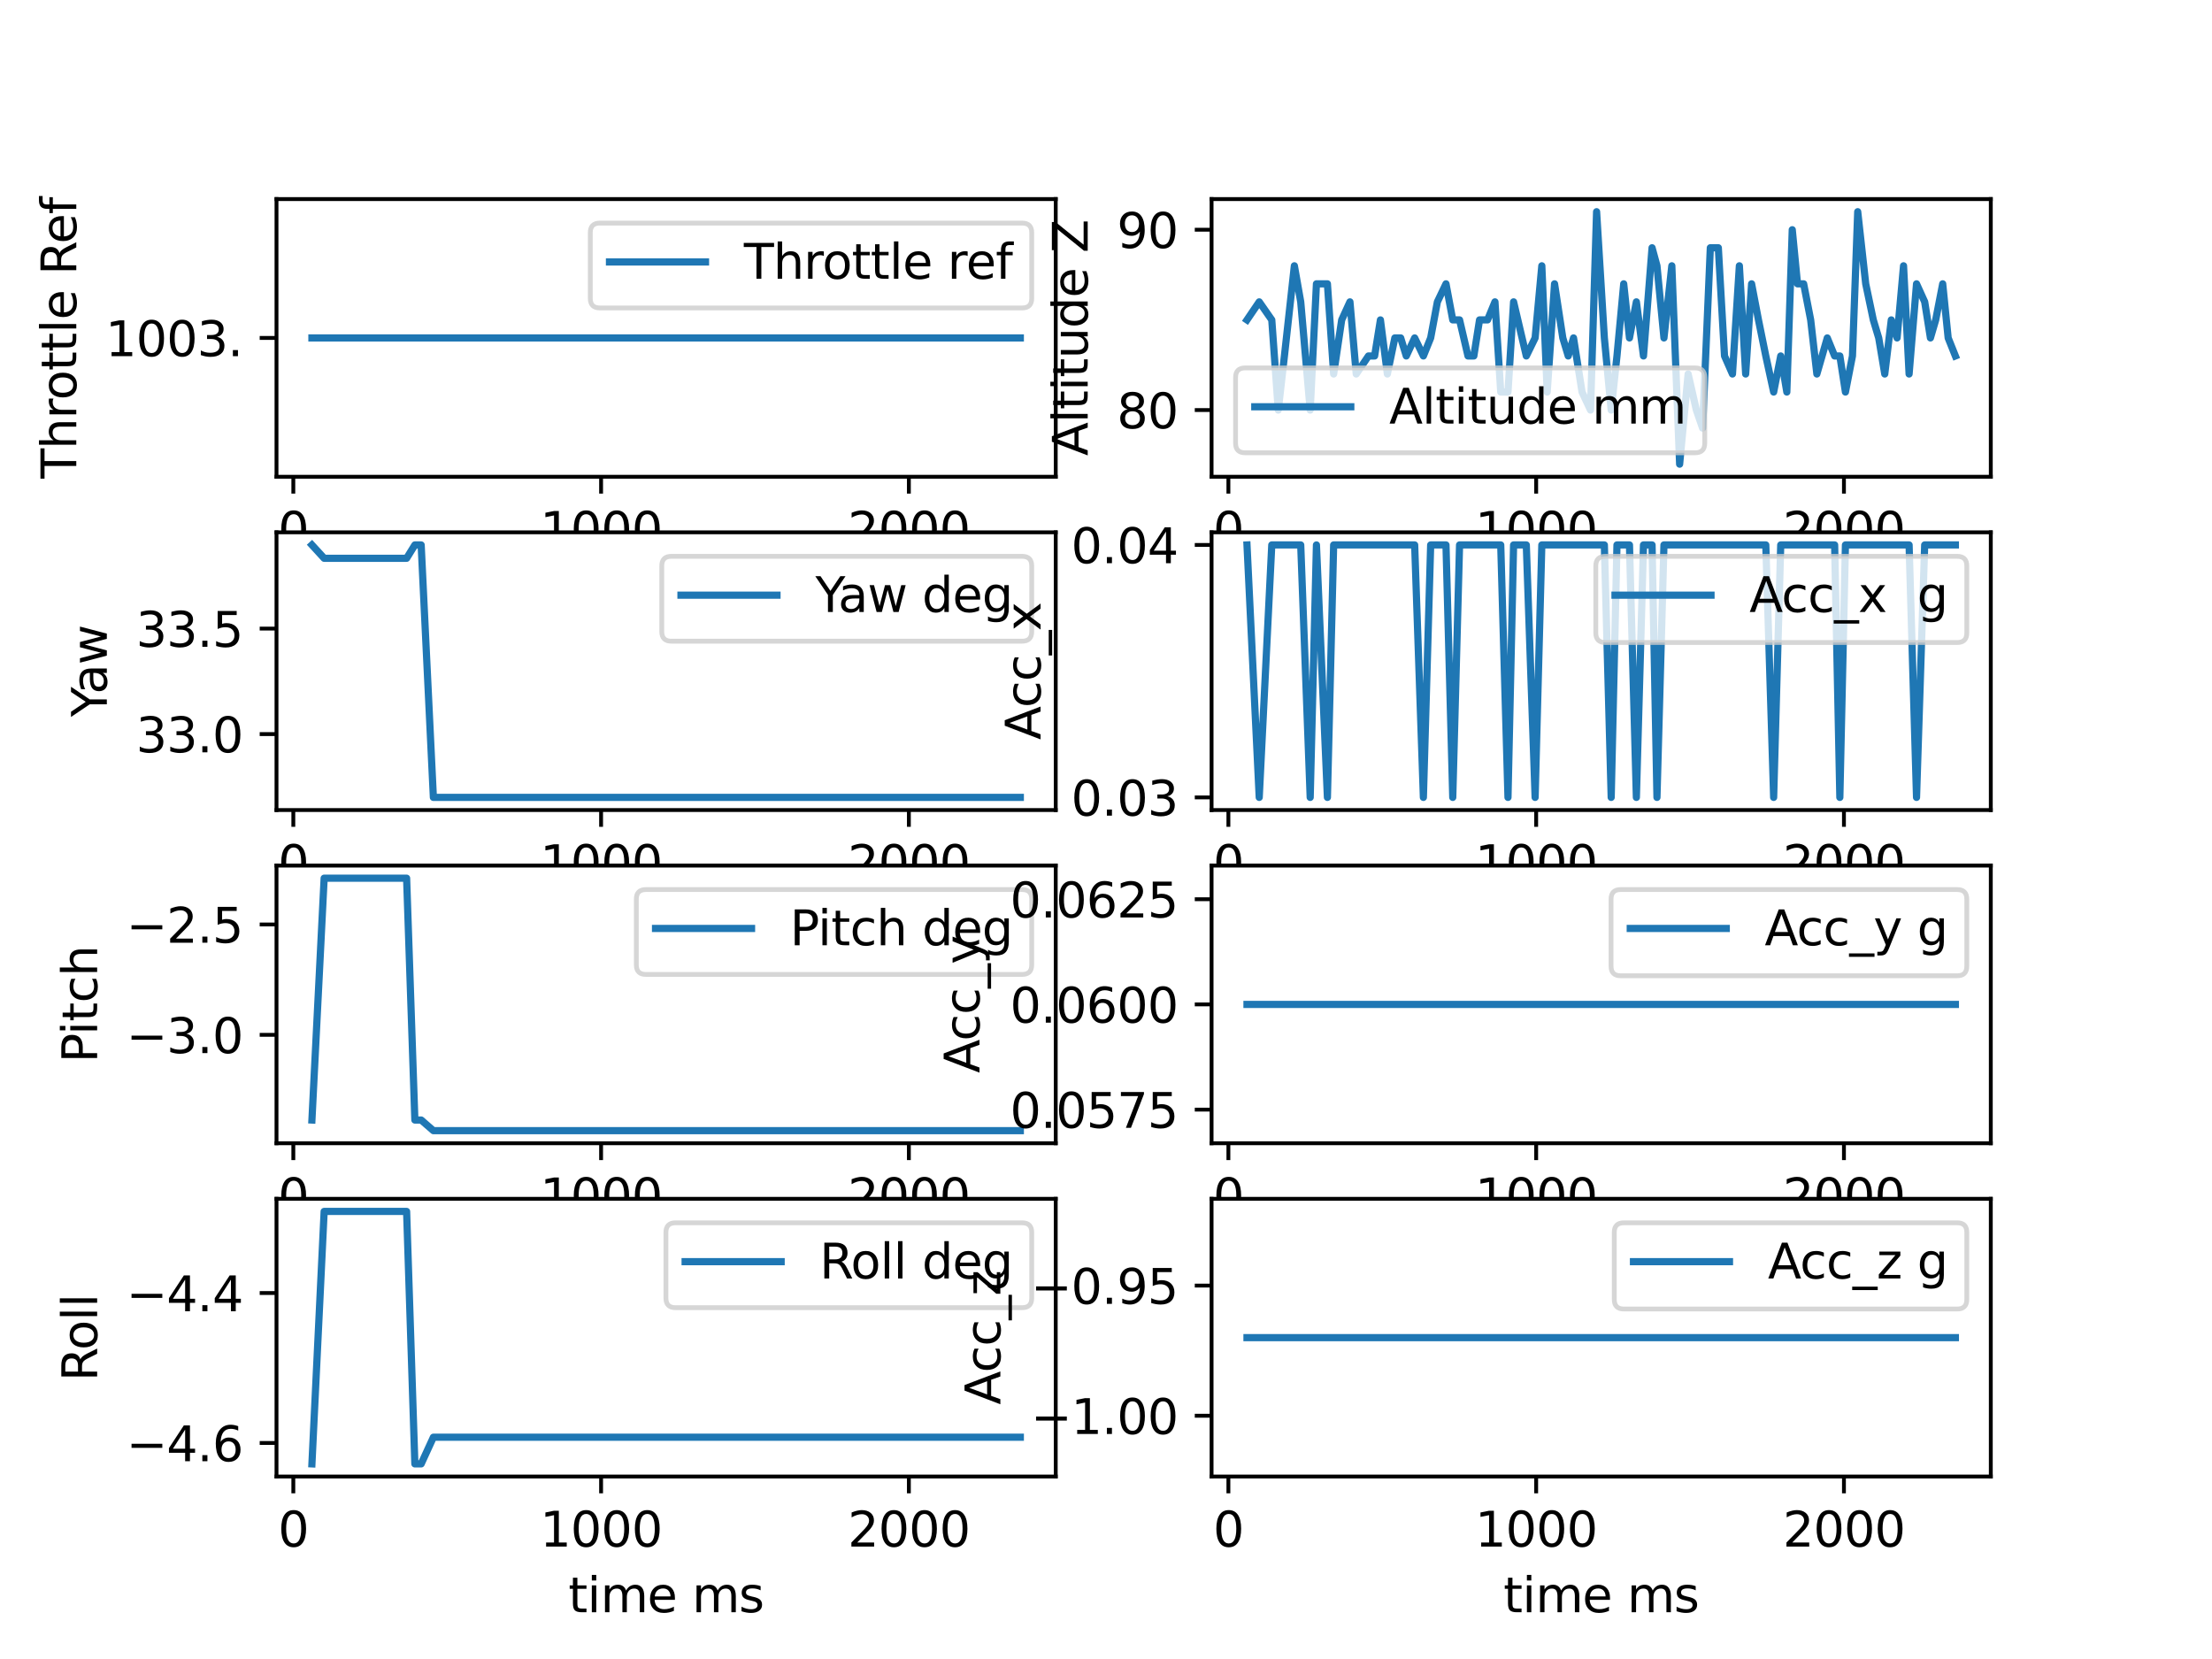 <?xml version="1.0" encoding="utf-8" standalone="no"?>
<!DOCTYPE svg PUBLIC "-//W3C//DTD SVG 1.1//EN"
  "http://www.w3.org/Graphics/SVG/1.1/DTD/svg11.dtd">
<svg xmlns:xlink="http://www.w3.org/1999/xlink" width="460.8pt" height="345.6pt" viewBox="0 0 460.8 345.6" xmlns="http://www.w3.org/2000/svg" version="1.1">
 <defs>
  <style type="text/css">*{stroke-linejoin: round; stroke-linecap: butt}</style>
 </defs>
 <g id="figure_1">
  <g id="patch_1">
   <path d="M 0 345.6 
L 460.8 345.6 
L 460.8 0 
L 0 0 
z
" style="fill: #ffffff"/>
  </g>
  <g id="axes_1">
   <g id="patch_2">
    <path d="M 57.6 99.322 
L 219.927 99.322 
L 219.927 41.472 
L 57.6 41.472 
z
" style="fill: #ffffff"/>
   </g>
   <g id="matplotlib.axis_1">
    <g id="xtick_1">
     <g id="line2d_1">
      <defs>
       <path id="m97e6810da5" d="M 0 0 
L 0 3.5 
" style="stroke: #000000; stroke-width: 0.8"/>
      </defs>
      <g>
       <use xlink:href="#m97e6810da5" x="61.104" y="99.322" style="stroke: #000000; stroke-width: 0.8"/>
      </g>
     </g>
     <g id="text_1">
      <!-- 0 -->
      <g transform="translate(57.923 113.921)scale(0.1 -0.1)">
       <defs>
        <path id="DejaVuSans-30" d="M 2034 4250 
Q 1547 4250 1301 3770 
Q 1056 3291 1056 2328 
Q 1056 1369 1301 889 
Q 1547 409 2034 409 
Q 2525 409 2770 889 
Q 3016 1369 3016 2328 
Q 3016 3291 2770 3770 
Q 2525 4250 2034 4250 
z
M 2034 4750 
Q 2819 4750 3233 4129 
Q 3647 3509 3647 2328 
Q 3647 1150 3233 529 
Q 2819 -91 2034 -91 
Q 1250 -91 836 529 
Q 422 1150 422 2328 
Q 422 3509 836 4129 
Q 1250 4750 2034 4750 
z
" transform="scale(0.016)"/>
       </defs>
       <use xlink:href="#DejaVuSans-30"/>
      </g>
     </g>
    </g>
    <g id="xtick_2">
     <g id="line2d_2">
      <g>
       <use xlink:href="#m97e6810da5" x="125.219" y="99.322" style="stroke: #000000; stroke-width: 0.8"/>
      </g>
     </g>
     <g id="text_2">
      <!-- 1000 -->
      <g transform="translate(112.494 113.921)scale(0.1 -0.1)">
       <defs>
        <path id="DejaVuSans-31" d="M 794 531 
L 1825 531 
L 1825 4091 
L 703 3866 
L 703 4441 
L 1819 4666 
L 2450 4666 
L 2450 531 
L 3481 531 
L 3481 0 
L 794 0 
L 794 531 
z
" transform="scale(0.016)"/>
       </defs>
       <use xlink:href="#DejaVuSans-31"/>
       <use xlink:href="#DejaVuSans-30" x="63.623"/>
       <use xlink:href="#DejaVuSans-30" x="127.246"/>
       <use xlink:href="#DejaVuSans-30" x="190.869"/>
      </g>
     </g>
    </g>
    <g id="xtick_3">
     <g id="line2d_3">
      <g>
       <use xlink:href="#m97e6810da5" x="189.334" y="99.322" style="stroke: #000000; stroke-width: 0.8"/>
      </g>
     </g>
     <g id="text_3">
      <!-- 2000 -->
      <g transform="translate(176.609 113.921)scale(0.1 -0.1)">
       <defs>
        <path id="DejaVuSans-32" d="M 1228 531 
L 3431 531 
L 3431 0 
L 469 0 
L 469 531 
Q 828 903 1448 1529 
Q 2069 2156 2228 2338 
Q 2531 2678 2651 2914 
Q 2772 3150 2772 3378 
Q 2772 3750 2511 3984 
Q 2250 4219 1831 4219 
Q 1534 4219 1204 4116 
Q 875 4013 500 3803 
L 500 4441 
Q 881 4594 1212 4672 
Q 1544 4750 1819 4750 
Q 2544 4750 2975 4387 
Q 3406 4025 3406 3419 
Q 3406 3131 3298 2873 
Q 3191 2616 2906 2266 
Q 2828 2175 2409 1742 
Q 1991 1309 1228 531 
z
" transform="scale(0.016)"/>
       </defs>
       <use xlink:href="#DejaVuSans-32"/>
       <use xlink:href="#DejaVuSans-30" x="63.623"/>
       <use xlink:href="#DejaVuSans-30" x="127.246"/>
       <use xlink:href="#DejaVuSans-30" x="190.869"/>
      </g>
     </g>
    </g>
    <g id="text_4">
     <!-- time ms -->
     <g transform="translate(118.403 127.599)scale(0.1 -0.1)">
      <defs>
       <path id="DejaVuSans-74" d="M 1172 4494 
L 1172 3500 
L 2356 3500 
L 2356 3053 
L 1172 3053 
L 1172 1153 
Q 1172 725 1289 603 
Q 1406 481 1766 481 
L 2356 481 
L 2356 0 
L 1766 0 
Q 1100 0 847 248 
Q 594 497 594 1153 
L 594 3053 
L 172 3053 
L 172 3500 
L 594 3500 
L 594 4494 
L 1172 4494 
z
" transform="scale(0.016)"/>
       <path id="DejaVuSans-69" d="M 603 3500 
L 1178 3500 
L 1178 0 
L 603 0 
L 603 3500 
z
M 603 4863 
L 1178 4863 
L 1178 4134 
L 603 4134 
L 603 4863 
z
" transform="scale(0.016)"/>
       <path id="DejaVuSans-6d" d="M 3328 2828 
Q 3544 3216 3844 3400 
Q 4144 3584 4550 3584 
Q 5097 3584 5394 3201 
Q 5691 2819 5691 2113 
L 5691 0 
L 5113 0 
L 5113 2094 
Q 5113 2597 4934 2840 
Q 4756 3084 4391 3084 
Q 3944 3084 3684 2787 
Q 3425 2491 3425 1978 
L 3425 0 
L 2847 0 
L 2847 2094 
Q 2847 2600 2669 2842 
Q 2491 3084 2119 3084 
Q 1678 3084 1418 2786 
Q 1159 2488 1159 1978 
L 1159 0 
L 581 0 
L 581 3500 
L 1159 3500 
L 1159 2956 
Q 1356 3278 1631 3431 
Q 1906 3584 2284 3584 
Q 2666 3584 2933 3390 
Q 3200 3197 3328 2828 
z
" transform="scale(0.016)"/>
       <path id="DejaVuSans-65" d="M 3597 1894 
L 3597 1613 
L 953 1613 
Q 991 1019 1311 708 
Q 1631 397 2203 397 
Q 2534 397 2845 478 
Q 3156 559 3463 722 
L 3463 178 
Q 3153 47 2828 -22 
Q 2503 -91 2169 -91 
Q 1331 -91 842 396 
Q 353 884 353 1716 
Q 353 2575 817 3079 
Q 1281 3584 2069 3584 
Q 2775 3584 3186 3129 
Q 3597 2675 3597 1894 
z
M 3022 2063 
Q 3016 2534 2758 2815 
Q 2500 3097 2075 3097 
Q 1594 3097 1305 2825 
Q 1016 2553 972 2059 
L 3022 2063 
z
" transform="scale(0.016)"/>
       <path id="DejaVuSans-20" transform="scale(0.016)"/>
       <path id="DejaVuSans-73" d="M 2834 3397 
L 2834 2853 
Q 2591 2978 2328 3040 
Q 2066 3103 1784 3103 
Q 1356 3103 1142 2972 
Q 928 2841 928 2578 
Q 928 2378 1081 2264 
Q 1234 2150 1697 2047 
L 1894 2003 
Q 2506 1872 2764 1633 
Q 3022 1394 3022 966 
Q 3022 478 2636 193 
Q 2250 -91 1575 -91 
Q 1294 -91 989 -36 
Q 684 19 347 128 
L 347 722 
Q 666 556 975 473 
Q 1284 391 1588 391 
Q 1994 391 2212 530 
Q 2431 669 2431 922 
Q 2431 1156 2273 1281 
Q 2116 1406 1581 1522 
L 1381 1569 
Q 847 1681 609 1914 
Q 372 2147 372 2553 
Q 372 3047 722 3315 
Q 1072 3584 1716 3584 
Q 2034 3584 2315 3537 
Q 2597 3491 2834 3397 
z
" transform="scale(0.016)"/>
      </defs>
      <use xlink:href="#DejaVuSans-74"/>
      <use xlink:href="#DejaVuSans-69" x="39.209"/>
      <use xlink:href="#DejaVuSans-6d" x="66.992"/>
      <use xlink:href="#DejaVuSans-65" x="164.404"/>
      <use xlink:href="#DejaVuSans-20" x="225.928"/>
      <use xlink:href="#DejaVuSans-6d" x="257.715"/>
      <use xlink:href="#DejaVuSans-73" x="355.127"/>
     </g>
    </g>
   </g>
   <g id="matplotlib.axis_2">
    <g id="ytick_1">
     <g id="line2d_4">
      <defs>
       <path id="m6fe1a6c6f4" d="M 0 0 
L -3.5 0 
" style="stroke: #000000; stroke-width: 0.8"/>
      </defs>
      <g>
       <use xlink:href="#m6fe1a6c6f4" x="57.6" y="70.397" style="stroke: #000000; stroke-width: 0.8"/>
      </g>
     </g>
     <g id="text_5">
      <!-- 1003. -->
      <g transform="translate(21.972 74.196)scale(0.1 -0.1)">
       <defs>
        <path id="DejaVuSans-33" d="M 2597 2516 
Q 3050 2419 3304 2112 
Q 3559 1806 3559 1356 
Q 3559 666 3084 287 
Q 2609 -91 1734 -91 
Q 1441 -91 1130 -33 
Q 819 25 488 141 
L 488 750 
Q 750 597 1062 519 
Q 1375 441 1716 441 
Q 2309 441 2620 675 
Q 2931 909 2931 1356 
Q 2931 1769 2642 2001 
Q 2353 2234 1838 2234 
L 1294 2234 
L 1294 2753 
L 1863 2753 
Q 2328 2753 2575 2939 
Q 2822 3125 2822 3475 
Q 2822 3834 2567 4026 
Q 2313 4219 1838 4219 
Q 1578 4219 1281 4162 
Q 984 4106 628 3988 
L 628 4550 
Q 988 4650 1302 4700 
Q 1616 4750 1894 4750 
Q 2613 4750 3031 4423 
Q 3450 4097 3450 3541 
Q 3450 3153 3228 2886 
Q 3006 2619 2597 2516 
z
" transform="scale(0.016)"/>
        <path id="DejaVuSans-2e" d="M 684 794 
L 1344 794 
L 1344 0 
L 684 0 
L 684 794 
z
" transform="scale(0.016)"/>
       </defs>
       <use xlink:href="#DejaVuSans-31"/>
       <use xlink:href="#DejaVuSans-30" x="63.623"/>
       <use xlink:href="#DejaVuSans-30" x="127.246"/>
       <use xlink:href="#DejaVuSans-33" x="190.869"/>
       <use xlink:href="#DejaVuSans-2e" x="254.492"/>
      </g>
     </g>
    </g>
    <g id="text_6">
     <!-- Throttle Ref -->
     <g transform="translate(15.892 99.683)rotate(-90)scale(0.1 -0.1)">
      <defs>
       <path id="DejaVuSans-54" d="M -19 4666 
L 3928 4666 
L 3928 4134 
L 2272 4134 
L 2272 0 
L 1638 0 
L 1638 4134 
L -19 4134 
L -19 4666 
z
" transform="scale(0.016)"/>
       <path id="DejaVuSans-68" d="M 3513 2113 
L 3513 0 
L 2938 0 
L 2938 2094 
Q 2938 2591 2744 2837 
Q 2550 3084 2163 3084 
Q 1697 3084 1428 2787 
Q 1159 2491 1159 1978 
L 1159 0 
L 581 0 
L 581 4863 
L 1159 4863 
L 1159 2956 
Q 1366 3272 1645 3428 
Q 1925 3584 2291 3584 
Q 2894 3584 3203 3211 
Q 3513 2838 3513 2113 
z
" transform="scale(0.016)"/>
       <path id="DejaVuSans-72" d="M 2631 2963 
Q 2534 3019 2420 3045 
Q 2306 3072 2169 3072 
Q 1681 3072 1420 2755 
Q 1159 2438 1159 1844 
L 1159 0 
L 581 0 
L 581 3500 
L 1159 3500 
L 1159 2956 
Q 1341 3275 1631 3429 
Q 1922 3584 2338 3584 
Q 2397 3584 2469 3576 
Q 2541 3569 2628 3553 
L 2631 2963 
z
" transform="scale(0.016)"/>
       <path id="DejaVuSans-6f" d="M 1959 3097 
Q 1497 3097 1228 2736 
Q 959 2375 959 1747 
Q 959 1119 1226 758 
Q 1494 397 1959 397 
Q 2419 397 2687 759 
Q 2956 1122 2956 1747 
Q 2956 2369 2687 2733 
Q 2419 3097 1959 3097 
z
M 1959 3584 
Q 2709 3584 3137 3096 
Q 3566 2609 3566 1747 
Q 3566 888 3137 398 
Q 2709 -91 1959 -91 
Q 1206 -91 779 398 
Q 353 888 353 1747 
Q 353 2609 779 3096 
Q 1206 3584 1959 3584 
z
" transform="scale(0.016)"/>
       <path id="DejaVuSans-6c" d="M 603 4863 
L 1178 4863 
L 1178 0 
L 603 0 
L 603 4863 
z
" transform="scale(0.016)"/>
       <path id="DejaVuSans-52" d="M 2841 2188 
Q 3044 2119 3236 1894 
Q 3428 1669 3622 1275 
L 4263 0 
L 3584 0 
L 2988 1197 
Q 2756 1666 2539 1819 
Q 2322 1972 1947 1972 
L 1259 1972 
L 1259 0 
L 628 0 
L 628 4666 
L 2053 4666 
Q 2853 4666 3247 4331 
Q 3641 3997 3641 3322 
Q 3641 2881 3436 2590 
Q 3231 2300 2841 2188 
z
M 1259 4147 
L 1259 2491 
L 2053 2491 
Q 2509 2491 2742 2702 
Q 2975 2913 2975 3322 
Q 2975 3731 2742 3939 
Q 2509 4147 2053 4147 
L 1259 4147 
z
" transform="scale(0.016)"/>
       <path id="DejaVuSans-66" d="M 2375 4863 
L 2375 4384 
L 1825 4384 
Q 1516 4384 1395 4259 
Q 1275 4134 1275 3809 
L 1275 3500 
L 2222 3500 
L 2222 3053 
L 1275 3053 
L 1275 0 
L 697 0 
L 697 3053 
L 147 3053 
L 147 3500 
L 697 3500 
L 697 3744 
Q 697 4328 969 4595 
Q 1241 4863 1831 4863 
L 2375 4863 
z
" transform="scale(0.016)"/>
      </defs>
      <use xlink:href="#DejaVuSans-54"/>
      <use xlink:href="#DejaVuSans-68" x="61.084"/>
      <use xlink:href="#DejaVuSans-72" x="124.463"/>
      <use xlink:href="#DejaVuSans-6f" x="163.326"/>
      <use xlink:href="#DejaVuSans-74" x="224.508"/>
      <use xlink:href="#DejaVuSans-74" x="263.717"/>
      <use xlink:href="#DejaVuSans-6c" x="302.926"/>
      <use xlink:href="#DejaVuSans-65" x="330.709"/>
      <use xlink:href="#DejaVuSans-20" x="392.232"/>
      <use xlink:href="#DejaVuSans-52" x="424.02"/>
      <use xlink:href="#DejaVuSans-65" x="489.002"/>
      <use xlink:href="#DejaVuSans-66" x="550.525"/>
     </g>
    </g>
   </g>
   <g id="line2d_5">
    <path d="M 64.979 70.397 
L 67.527 70.397 
L 70.142 70.397 
L 71.492 70.397 
L 72.776 70.397 
L 74.847 70.397 
L 76.173 70.397 
L 78.145 70.397 
L 79.447 70.397 
L 81.731 70.397 
L 83.03 70.397 
L 84.705 70.397 
L 86.424 70.397 
L 87.737 70.397 
L 90.281 70.397 
L 91.563 70.397 
L 92.774 70.397 
L 94.222 70.397 
L 95.777 70.397 
L 96.998 70.397 
L 98.159 70.397 
L 99.908 70.397 
L 101.725 70.397 
L 103.24 70.397 
L 104.639 70.397 
L 106.432 70.397 
L 107.842 70.397 
L 109.26 70.397 
L 111.014 70.397 
L 112.237 70.397 
L 113.421 70.397 
L 115.089 70.397 
L 116.633 70.397 
L 117.838 70.397 
L 119.349 70.397 
L 120.515 70.397 
L 123.166 70.397 
L 125.002 70.397 
L 126.396 70.397 
L 127.517 70.397 
L 129.047 70.397 
L 130.767 70.397 
L 131.896 70.397 
L 133.001 70.397 
L 134.777 70.397 
L 136.54 70.397 
L 137.807 70.397 
L 139.425 70.397 
L 140.848 70.397 
L 142.051 70.397 
L 143.455 70.397 
L 144.657 70.397 
L 146.094 70.397 
L 147.575 70.397 
L 149.363 70.397 
L 150.383 70.397 
L 151.838 70.397 
L 153.479 70.397 
L 155.105 70.397 
L 156.877 70.397 
L 158.589 70.397 
L 159.887 70.397 
L 161.499 70.397 
L 163.166 70.397 
L 164.456 70.397 
L 166.11 70.397 
L 167.551 70.397 
L 168.863 70.397 
L 170.096 70.397 
L 171.528 70.397 
L 173.054 70.397 
L 174.691 70.397 
L 176.165 70.397 
L 177.437 70.397 
L 178.567 70.397 
L 179.661 70.397 
L 180.942 70.397 
L 182.403 70.397 
L 183.692 70.397 
L 185.862 70.397 
L 187.396 70.397 
L 188.48 70.397 
L 189.645 70.397 
L 191.108 70.397 
L 192.204 70.397 
L 193.872 70.397 
L 195.451 70.397 
L 196.576 70.397 
L 197.836 70.397 
L 199.198 70.397 
L 200.401 70.397 
L 201.75 70.397 
L 202.907 70.397 
L 204.456 70.397 
L 206.155 70.397 
L 207.35 70.397 
L 208.448 70.397 
L 209.908 70.397 
L 211.046 70.397 
L 212.549 70.397 
" clip-path="url(#p85c1c9b419)" style="fill: none; stroke: #1f77b4; stroke-width: 1.5; stroke-linecap: square"/>
   </g>
   <g id="patch_3">
    <path d="M 57.6 99.322 
L 57.6 41.472 
" style="fill: none; stroke: #000000; stroke-width: 0.8; stroke-linejoin: miter; stroke-linecap: square"/>
   </g>
   <g id="patch_4">
    <path d="M 219.927 99.322 
L 219.927 41.472 
" style="fill: none; stroke: #000000; stroke-width: 0.8; stroke-linejoin: miter; stroke-linecap: square"/>
   </g>
   <g id="patch_5">
    <path d="M 57.6 99.322 
L 219.927 99.322 
" style="fill: none; stroke: #000000; stroke-width: 0.8; stroke-linejoin: miter; stroke-linecap: square"/>
   </g>
   <g id="patch_6">
    <path d="M 57.6 41.472 
L 219.927 41.472 
" style="fill: none; stroke: #000000; stroke-width: 0.8; stroke-linejoin: miter; stroke-linecap: square"/>
   </g>
   <g id="legend_1">
    <g id="patch_7">
     <path d="M 124.968 64.15 
L 212.927 64.15 
Q 214.927 64.15 214.927 62.15 
L 214.927 48.472 
Q 214.927 46.472 212.927 46.472 
L 124.968 46.472 
Q 122.968 46.472 122.968 48.472 
L 122.968 62.15 
Q 122.968 64.15 124.968 64.15 
z
" style="fill: #ffffff; opacity: 0.8; stroke: #cccccc; stroke-linejoin: miter"/>
    </g>
    <g id="line2d_6">
     <path d="M 126.968 54.57 
L 136.968 54.57 
L 146.968 54.57 
" style="fill: none; stroke: #1f77b4; stroke-width: 1.5; stroke-linecap: square"/>
    </g>
    <g id="text_7">
     <!-- Throttle ref -->
     <g transform="translate(154.968 58.07)scale(0.1 -0.1)">
      <use xlink:href="#DejaVuSans-54"/>
      <use xlink:href="#DejaVuSans-68" x="61.084"/>
      <use xlink:href="#DejaVuSans-72" x="124.463"/>
      <use xlink:href="#DejaVuSans-6f" x="163.326"/>
      <use xlink:href="#DejaVuSans-74" x="224.508"/>
      <use xlink:href="#DejaVuSans-74" x="263.717"/>
      <use xlink:href="#DejaVuSans-6c" x="302.926"/>
      <use xlink:href="#DejaVuSans-65" x="330.709"/>
      <use xlink:href="#DejaVuSans-20" x="392.232"/>
      <use xlink:href="#DejaVuSans-72" x="424.02"/>
      <use xlink:href="#DejaVuSans-65" x="462.883"/>
      <use xlink:href="#DejaVuSans-66" x="524.406"/>
     </g>
    </g>
   </g>
  </g>
  <g id="axes_2">
   <g id="patch_8">
    <path d="M 252.393 99.322 
L 414.72 99.322 
L 414.72 41.472 
L 252.393 41.472 
z
" style="fill: #ffffff"/>
   </g>
   <g id="matplotlib.axis_3">
    <g id="xtick_4">
     <g id="line2d_7">
      <g>
       <use xlink:href="#m97e6810da5" x="255.897" y="99.322" style="stroke: #000000; stroke-width: 0.8"/>
      </g>
     </g>
     <g id="text_8">
      <!-- 0 -->
      <g transform="translate(252.716 113.921)scale(0.1 -0.1)">
       <use xlink:href="#DejaVuSans-30"/>
      </g>
     </g>
    </g>
    <g id="xtick_5">
     <g id="line2d_8">
      <g>
       <use xlink:href="#m97e6810da5" x="320.012" y="99.322" style="stroke: #000000; stroke-width: 0.8"/>
      </g>
     </g>
     <g id="text_9">
      <!-- 1000 -->
      <g transform="translate(307.287 113.921)scale(0.1 -0.1)">
       <use xlink:href="#DejaVuSans-31"/>
       <use xlink:href="#DejaVuSans-30" x="63.623"/>
       <use xlink:href="#DejaVuSans-30" x="127.246"/>
       <use xlink:href="#DejaVuSans-30" x="190.869"/>
      </g>
     </g>
    </g>
    <g id="xtick_6">
     <g id="line2d_9">
      <g>
       <use xlink:href="#m97e6810da5" x="384.127" y="99.322" style="stroke: #000000; stroke-width: 0.8"/>
      </g>
     </g>
     <g id="text_10">
      <!-- 2000 -->
      <g transform="translate(371.402 113.921)scale(0.1 -0.1)">
       <use xlink:href="#DejaVuSans-32"/>
       <use xlink:href="#DejaVuSans-30" x="63.623"/>
       <use xlink:href="#DejaVuSans-30" x="127.246"/>
       <use xlink:href="#DejaVuSans-30" x="190.869"/>
      </g>
     </g>
    </g>
    <g id="text_11">
     <!-- time ms -->
     <g transform="translate(313.196 127.599)scale(0.1 -0.1)">
      <use xlink:href="#DejaVuSans-74"/>
      <use xlink:href="#DejaVuSans-69" x="39.209"/>
      <use xlink:href="#DejaVuSans-6d" x="66.992"/>
      <use xlink:href="#DejaVuSans-65" x="164.404"/>
      <use xlink:href="#DejaVuSans-20" x="225.928"/>
      <use xlink:href="#DejaVuSans-6d" x="257.715"/>
      <use xlink:href="#DejaVuSans-73" x="355.127"/>
     </g>
    </g>
   </g>
   <g id="matplotlib.axis_4">
    <g id="ytick_2">
     <g id="line2d_10">
      <g>
       <use xlink:href="#m6fe1a6c6f4" x="252.393" y="85.423" style="stroke: #000000; stroke-width: 0.8"/>
      </g>
     </g>
     <g id="text_12">
      <!-- 80 -->
      <g transform="translate(232.668 89.223)scale(0.1 -0.1)">
       <defs>
        <path id="DejaVuSans-38" d="M 2034 2216 
Q 1584 2216 1326 1975 
Q 1069 1734 1069 1313 
Q 1069 891 1326 650 
Q 1584 409 2034 409 
Q 2484 409 2743 651 
Q 3003 894 3003 1313 
Q 3003 1734 2745 1975 
Q 2488 2216 2034 2216 
z
M 1403 2484 
Q 997 2584 770 2862 
Q 544 3141 544 3541 
Q 544 4100 942 4425 
Q 1341 4750 2034 4750 
Q 2731 4750 3128 4425 
Q 3525 4100 3525 3541 
Q 3525 3141 3298 2862 
Q 3072 2584 2669 2484 
Q 3125 2378 3379 2068 
Q 3634 1759 3634 1313 
Q 3634 634 3220 271 
Q 2806 -91 2034 -91 
Q 1263 -91 848 271 
Q 434 634 434 1313 
Q 434 1759 690 2068 
Q 947 2378 1403 2484 
z
M 1172 3481 
Q 1172 3119 1398 2916 
Q 1625 2713 2034 2713 
Q 2441 2713 2670 2916 
Q 2900 3119 2900 3481 
Q 2900 3844 2670 4047 
Q 2441 4250 2034 4250 
Q 1625 4250 1398 4047 
Q 1172 3844 1172 3481 
z
" transform="scale(0.016)"/>
       </defs>
       <use xlink:href="#DejaVuSans-38"/>
       <use xlink:href="#DejaVuSans-30" x="63.623"/>
      </g>
     </g>
    </g>
    <g id="ytick_3">
     <g id="line2d_11">
      <g>
       <use xlink:href="#m6fe1a6c6f4" x="252.393" y="47.858" style="stroke: #000000; stroke-width: 0.8"/>
      </g>
     </g>
     <g id="text_13">
      <!-- 90 -->
      <g transform="translate(232.668 51.657)scale(0.1 -0.1)">
       <defs>
        <path id="DejaVuSans-39" d="M 703 97 
L 703 672 
Q 941 559 1184 500 
Q 1428 441 1663 441 
Q 2288 441 2617 861 
Q 2947 1281 2994 2138 
Q 2813 1869 2534 1725 
Q 2256 1581 1919 1581 
Q 1219 1581 811 2004 
Q 403 2428 403 3163 
Q 403 3881 828 4315 
Q 1253 4750 1959 4750 
Q 2769 4750 3195 4129 
Q 3622 3509 3622 2328 
Q 3622 1225 3098 567 
Q 2575 -91 1691 -91 
Q 1453 -91 1209 -44 
Q 966 3 703 97 
z
M 1959 2075 
Q 2384 2075 2632 2365 
Q 2881 2656 2881 3163 
Q 2881 3666 2632 3958 
Q 2384 4250 1959 4250 
Q 1534 4250 1286 3958 
Q 1038 3666 1038 3163 
Q 1038 2656 1286 2365 
Q 1534 2075 1959 2075 
z
" transform="scale(0.016)"/>
       </defs>
       <use xlink:href="#DejaVuSans-39"/>
       <use xlink:href="#DejaVuSans-30" x="63.623"/>
      </g>
     </g>
    </g>
    <g id="text_14">
     <!-- Altitude Z -->
     <g transform="translate(226.588 94.95)rotate(-90)scale(0.1 -0.1)">
      <defs>
       <path id="DejaVuSans-41" d="M 2188 4044 
L 1331 1722 
L 3047 1722 
L 2188 4044 
z
M 1831 4666 
L 2547 4666 
L 4325 0 
L 3669 0 
L 3244 1197 
L 1141 1197 
L 716 0 
L 50 0 
L 1831 4666 
z
" transform="scale(0.016)"/>
       <path id="DejaVuSans-75" d="M 544 1381 
L 544 3500 
L 1119 3500 
L 1119 1403 
Q 1119 906 1312 657 
Q 1506 409 1894 409 
Q 2359 409 2629 706 
Q 2900 1003 2900 1516 
L 2900 3500 
L 3475 3500 
L 3475 0 
L 2900 0 
L 2900 538 
Q 2691 219 2414 64 
Q 2138 -91 1772 -91 
Q 1169 -91 856 284 
Q 544 659 544 1381 
z
M 1991 3584 
L 1991 3584 
z
" transform="scale(0.016)"/>
       <path id="DejaVuSans-64" d="M 2906 2969 
L 2906 4863 
L 3481 4863 
L 3481 0 
L 2906 0 
L 2906 525 
Q 2725 213 2448 61 
Q 2172 -91 1784 -91 
Q 1150 -91 751 415 
Q 353 922 353 1747 
Q 353 2572 751 3078 
Q 1150 3584 1784 3584 
Q 2172 3584 2448 3432 
Q 2725 3281 2906 2969 
z
M 947 1747 
Q 947 1113 1208 752 
Q 1469 391 1925 391 
Q 2381 391 2643 752 
Q 2906 1113 2906 1747 
Q 2906 2381 2643 2742 
Q 2381 3103 1925 3103 
Q 1469 3103 1208 2742 
Q 947 2381 947 1747 
z
" transform="scale(0.016)"/>
       <path id="DejaVuSans-5a" d="M 359 4666 
L 4025 4666 
L 4025 4184 
L 1075 531 
L 4097 531 
L 4097 0 
L 288 0 
L 288 481 
L 3238 4134 
L 359 4134 
L 359 4666 
z
" transform="scale(0.016)"/>
      </defs>
      <use xlink:href="#DejaVuSans-41"/>
      <use xlink:href="#DejaVuSans-6c" x="68.408"/>
      <use xlink:href="#DejaVuSans-74" x="96.191"/>
      <use xlink:href="#DejaVuSans-69" x="135.4"/>
      <use xlink:href="#DejaVuSans-74" x="163.184"/>
      <use xlink:href="#DejaVuSans-75" x="202.393"/>
      <use xlink:href="#DejaVuSans-64" x="265.771"/>
      <use xlink:href="#DejaVuSans-65" x="329.248"/>
      <use xlink:href="#DejaVuSans-20" x="390.771"/>
      <use xlink:href="#DejaVuSans-5a" x="422.559"/>
     </g>
    </g>
   </g>
   <g id="line2d_12">
    <path d="M 259.771 66.641 
L 262.32 62.884 
L 264.935 66.641 
L 266.285 85.423 
L 267.568 74.154 
L 269.64 55.371 
L 270.965 62.884 
L 272.937 85.423 
L 274.239 59.128 
L 276.524 59.128 
L 277.823 77.91 
L 279.498 66.641 
L 281.217 62.884 
L 282.529 77.91 
L 285.074 74.154 
L 286.356 74.154 
L 287.567 66.641 
L 289.014 77.91 
L 290.57 70.397 
L 291.79 70.397 
L 292.952 74.154 
L 294.701 70.397 
L 296.517 74.154 
L 298.033 70.397 
L 299.432 62.884 
L 301.225 59.128 
L 302.635 66.641 
L 304.053 66.641 
L 305.807 74.154 
L 307.029 74.154 
L 308.214 66.641 
L 309.882 66.641 
L 311.425 62.884 
L 312.631 81.667 
L 314.141 81.667 
L 315.308 62.884 
L 317.958 74.154 
L 319.794 70.397 
L 321.189 55.371 
L 322.31 81.667 
L 323.84 59.128 
L 325.56 70.397 
L 326.689 74.154 
L 327.794 70.397 
L 329.569 81.667 
L 331.333 85.423 
L 332.6 44.102 
L 334.217 70.397 
L 335.641 85.423 
L 336.844 74.154 
L 338.248 59.128 
L 339.449 70.397 
L 340.887 62.884 
L 342.368 74.154 
L 344.155 51.615 
L 345.175 55.371 
L 346.631 70.397 
L 348.272 55.371 
L 349.898 96.693 
L 351.67 77.91 
L 353.382 85.423 
L 354.68 89.18 
L 356.291 51.615 
L 357.959 51.615 
L 359.248 74.154 
L 360.903 77.91 
L 362.343 55.371 
L 363.655 77.91 
L 364.889 59.128 
L 366.321 66.641 
L 367.847 74.154 
L 369.484 81.667 
L 370.958 74.154 
L 372.23 81.667 
L 373.36 47.858 
L 374.454 59.128 
L 375.735 59.128 
L 377.196 66.641 
L 378.485 77.91 
L 380.655 70.397 
L 382.189 74.154 
L 383.273 74.154 
L 384.438 81.667 
L 385.901 74.154 
L 386.997 44.102 
L 388.664 59.128 
L 390.243 66.641 
L 391.369 70.397 
L 392.629 77.91 
L 393.991 66.641 
L 395.194 70.397 
L 396.542 55.371 
L 397.7 77.91 
L 399.249 59.128 
L 400.948 62.884 
L 402.143 70.397 
L 403.241 66.641 
L 404.7 59.128 
L 405.839 70.397 
L 407.341 74.154 
" clip-path="url(#p40a1dd1b91)" style="fill: none; stroke: #1f77b4; stroke-width: 1.5; stroke-linecap: square"/>
   </g>
   <g id="patch_9">
    <path d="M 252.393 99.322 
L 252.393 41.472 
" style="fill: none; stroke: #000000; stroke-width: 0.8; stroke-linejoin: miter; stroke-linecap: square"/>
   </g>
   <g id="patch_10">
    <path d="M 414.72 99.322 
L 414.72 41.472 
" style="fill: none; stroke: #000000; stroke-width: 0.8; stroke-linejoin: miter; stroke-linecap: square"/>
   </g>
   <g id="patch_11">
    <path d="M 252.393 99.322 
L 414.72 99.322 
" style="fill: none; stroke: #000000; stroke-width: 0.8; stroke-linejoin: miter; stroke-linecap: square"/>
   </g>
   <g id="patch_12">
    <path d="M 252.393 41.472 
L 414.72 41.472 
" style="fill: none; stroke: #000000; stroke-width: 0.8; stroke-linejoin: miter; stroke-linecap: square"/>
   </g>
   <g id="legend_2">
    <g id="patch_13">
     <path d="M 259.393 94.322 
L 353.129 94.322 
Q 355.129 94.322 355.129 92.322 
L 355.129 78.644 
Q 355.129 76.644 353.129 76.644 
L 259.393 76.644 
Q 257.393 76.644 257.393 78.644 
L 257.393 92.322 
Q 257.393 94.322 259.393 94.322 
z
" style="fill: #ffffff; opacity: 0.8; stroke: #cccccc; stroke-linejoin: miter"/>
    </g>
    <g id="line2d_13">
     <path d="M 261.393 84.743 
L 271.393 84.743 
L 281.393 84.743 
" style="fill: none; stroke: #1f77b4; stroke-width: 1.5; stroke-linecap: square"/>
    </g>
    <g id="text_15">
     <!-- Altitude mm -->
     <g transform="translate(289.393 88.243)scale(0.1 -0.1)">
      <use xlink:href="#DejaVuSans-41"/>
      <use xlink:href="#DejaVuSans-6c" x="68.408"/>
      <use xlink:href="#DejaVuSans-74" x="96.191"/>
      <use xlink:href="#DejaVuSans-69" x="135.4"/>
      <use xlink:href="#DejaVuSans-74" x="163.184"/>
      <use xlink:href="#DejaVuSans-75" x="202.393"/>
      <use xlink:href="#DejaVuSans-64" x="265.771"/>
      <use xlink:href="#DejaVuSans-65" x="329.248"/>
      <use xlink:href="#DejaVuSans-20" x="390.771"/>
      <use xlink:href="#DejaVuSans-6d" x="422.559"/>
      <use xlink:href="#DejaVuSans-6d" x="519.971"/>
     </g>
    </g>
   </g>
  </g>
  <g id="axes_3">
   <g id="patch_14">
    <path d="M 57.6 168.743 
L 219.927 168.743 
L 219.927 110.893 
L 57.6 110.893 
z
" style="fill: #ffffff"/>
   </g>
   <g id="matplotlib.axis_5">
    <g id="xtick_7">
     <g id="line2d_14">
      <g>
       <use xlink:href="#m97e6810da5" x="61.104" y="168.743" style="stroke: #000000; stroke-width: 0.8"/>
      </g>
     </g>
     <g id="text_16">
      <!-- 0 -->
      <g transform="translate(57.923 183.341)scale(0.1 -0.1)">
       <use xlink:href="#DejaVuSans-30"/>
      </g>
     </g>
    </g>
    <g id="xtick_8">
     <g id="line2d_15">
      <g>
       <use xlink:href="#m97e6810da5" x="125.219" y="168.743" style="stroke: #000000; stroke-width: 0.8"/>
      </g>
     </g>
     <g id="text_17">
      <!-- 1000 -->
      <g transform="translate(112.494 183.341)scale(0.1 -0.1)">
       <use xlink:href="#DejaVuSans-31"/>
       <use xlink:href="#DejaVuSans-30" x="63.623"/>
       <use xlink:href="#DejaVuSans-30" x="127.246"/>
       <use xlink:href="#DejaVuSans-30" x="190.869"/>
      </g>
     </g>
    </g>
    <g id="xtick_9">
     <g id="line2d_16">
      <g>
       <use xlink:href="#m97e6810da5" x="189.334" y="168.743" style="stroke: #000000; stroke-width: 0.8"/>
      </g>
     </g>
     <g id="text_18">
      <!-- 2000 -->
      <g transform="translate(176.609 183.341)scale(0.1 -0.1)">
       <use xlink:href="#DejaVuSans-32"/>
       <use xlink:href="#DejaVuSans-30" x="63.623"/>
       <use xlink:href="#DejaVuSans-30" x="127.246"/>
       <use xlink:href="#DejaVuSans-30" x="190.869"/>
      </g>
     </g>
    </g>
    <g id="text_19">
     <!-- time ms -->
     <g transform="translate(118.403 197.02)scale(0.1 -0.1)">
      <use xlink:href="#DejaVuSans-74"/>
      <use xlink:href="#DejaVuSans-69" x="39.209"/>
      <use xlink:href="#DejaVuSans-6d" x="66.992"/>
      <use xlink:href="#DejaVuSans-65" x="164.404"/>
      <use xlink:href="#DejaVuSans-20" x="225.928"/>
      <use xlink:href="#DejaVuSans-6d" x="257.715"/>
      <use xlink:href="#DejaVuSans-73" x="355.127"/>
     </g>
    </g>
   </g>
   <g id="matplotlib.axis_6">
    <g id="ytick_4">
     <g id="line2d_17">
      <g>
       <use xlink:href="#m6fe1a6c6f4" x="57.6" y="152.924" style="stroke: #000000; stroke-width: 0.8"/>
      </g>
     </g>
     <g id="text_20">
      <!-- 33.0 -->
      <g transform="translate(28.334 156.723)scale(0.1 -0.1)">
       <use xlink:href="#DejaVuSans-33"/>
       <use xlink:href="#DejaVuSans-33" x="63.623"/>
       <use xlink:href="#DejaVuSans-2e" x="127.246"/>
       <use xlink:href="#DejaVuSans-30" x="159.033"/>
      </g>
     </g>
    </g>
    <g id="ytick_5">
     <g id="line2d_18">
      <g>
       <use xlink:href="#m6fe1a6c6f4" x="57.6" y="130.943" style="stroke: #000000; stroke-width: 0.8"/>
      </g>
     </g>
     <g id="text_21">
      <!-- 33.5 -->
      <g transform="translate(28.334 134.742)scale(0.1 -0.1)">
       <defs>
        <path id="DejaVuSans-35" d="M 691 4666 
L 3169 4666 
L 3169 4134 
L 1269 4134 
L 1269 2991 
Q 1406 3038 1543 3061 
Q 1681 3084 1819 3084 
Q 2600 3084 3056 2656 
Q 3513 2228 3513 1497 
Q 3513 744 3044 326 
Q 2575 -91 1722 -91 
Q 1428 -91 1123 -41 
Q 819 9 494 109 
L 494 744 
Q 775 591 1075 516 
Q 1375 441 1709 441 
Q 2250 441 2565 725 
Q 2881 1009 2881 1497 
Q 2881 1984 2565 2268 
Q 2250 2553 1709 2553 
Q 1456 2553 1204 2497 
Q 953 2441 691 2322 
L 691 4666 
z
" transform="scale(0.016)"/>
       </defs>
       <use xlink:href="#DejaVuSans-33"/>
       <use xlink:href="#DejaVuSans-33" x="63.623"/>
       <use xlink:href="#DejaVuSans-2e" x="127.246"/>
       <use xlink:href="#DejaVuSans-35" x="159.033"/>
      </g>
     </g>
    </g>
    <g id="text_22">
     <!-- Yaw -->
     <g transform="translate(22.255 149.337)rotate(-90)scale(0.1 -0.1)">
      <defs>
       <path id="DejaVuSans-59" d="M -13 4666 
L 666 4666 
L 1959 2747 
L 3244 4666 
L 3922 4666 
L 2272 2222 
L 2272 0 
L 1638 0 
L 1638 2222 
L -13 4666 
z
" transform="scale(0.016)"/>
       <path id="DejaVuSans-61" d="M 2194 1759 
Q 1497 1759 1228 1600 
Q 959 1441 959 1056 
Q 959 750 1161 570 
Q 1363 391 1709 391 
Q 2188 391 2477 730 
Q 2766 1069 2766 1631 
L 2766 1759 
L 2194 1759 
z
M 3341 1997 
L 3341 0 
L 2766 0 
L 2766 531 
Q 2569 213 2275 61 
Q 1981 -91 1556 -91 
Q 1019 -91 701 211 
Q 384 513 384 1019 
Q 384 1609 779 1909 
Q 1175 2209 1959 2209 
L 2766 2209 
L 2766 2266 
Q 2766 2663 2505 2880 
Q 2244 3097 1772 3097 
Q 1472 3097 1187 3025 
Q 903 2953 641 2809 
L 641 3341 
Q 956 3463 1253 3523 
Q 1550 3584 1831 3584 
Q 2591 3584 2966 3190 
Q 3341 2797 3341 1997 
z
" transform="scale(0.016)"/>
       <path id="DejaVuSans-77" d="M 269 3500 
L 844 3500 
L 1563 769 
L 2278 3500 
L 2956 3500 
L 3675 769 
L 4391 3500 
L 4966 3500 
L 4050 0 
L 3372 0 
L 2619 2869 
L 1863 0 
L 1184 0 
L 269 3500 
z
" transform="scale(0.016)"/>
      </defs>
      <use xlink:href="#DejaVuSans-59"/>
      <use xlink:href="#DejaVuSans-61" x="47.334"/>
      <use xlink:href="#DejaVuSans-77" x="108.613"/>
     </g>
    </g>
   </g>
   <g id="line2d_19">
    <path d="M 64.979 113.522 
L 67.527 116.301 
L 70.142 116.301 
L 71.492 116.301 
L 72.776 116.301 
L 74.847 116.301 
L 76.173 116.301 
L 78.145 116.301 
L 79.447 116.301 
L 81.731 116.301 
L 83.03 116.301 
L 84.705 116.301 
L 86.424 113.522 
L 87.737 113.522 
L 90.281 166.113 
L 91.563 166.113 
L 92.774 166.113 
L 94.222 166.113 
L 95.777 166.113 
L 96.998 166.113 
L 98.159 166.113 
L 99.908 166.113 
L 101.725 166.113 
L 103.24 166.113 
L 104.639 166.113 
L 106.432 166.113 
L 107.842 166.113 
L 109.26 166.113 
L 111.014 166.113 
L 112.237 166.113 
L 113.421 166.113 
L 115.089 166.113 
L 116.633 166.113 
L 117.838 166.113 
L 119.349 166.113 
L 120.515 166.113 
L 123.166 166.113 
L 125.002 166.113 
L 126.396 166.113 
L 127.517 166.113 
L 129.047 166.113 
L 130.767 166.113 
L 131.896 166.113 
L 133.001 166.113 
L 134.777 166.113 
L 136.54 166.113 
L 137.807 166.113 
L 139.425 166.113 
L 140.848 166.113 
L 142.051 166.113 
L 143.455 166.113 
L 144.657 166.113 
L 146.094 166.113 
L 147.575 166.113 
L 149.363 166.113 
L 150.383 166.113 
L 151.838 166.113 
L 153.479 166.113 
L 155.105 166.113 
L 156.877 166.113 
L 158.589 166.113 
L 159.887 166.113 
L 161.499 166.113 
L 163.166 166.113 
L 164.456 166.113 
L 166.11 166.113 
L 167.551 166.113 
L 168.863 166.113 
L 170.096 166.113 
L 171.528 166.113 
L 173.054 166.113 
L 174.691 166.113 
L 176.165 166.113 
L 177.437 166.113 
L 178.567 166.113 
L 179.661 166.113 
L 180.942 166.113 
L 182.403 166.113 
L 183.692 166.113 
L 185.862 166.113 
L 187.396 166.113 
L 188.48 166.113 
L 189.645 166.113 
L 191.108 166.113 
L 192.204 166.113 
L 193.872 166.113 
L 195.451 166.113 
L 196.576 166.113 
L 197.836 166.113 
L 199.198 166.113 
L 200.401 166.113 
L 201.75 166.113 
L 202.907 166.113 
L 204.456 166.113 
L 206.155 166.113 
L 207.35 166.113 
L 208.448 166.113 
L 209.908 166.113 
L 211.046 166.113 
L 212.549 166.113 
" clip-path="url(#pd9b9b52a94)" style="fill: none; stroke: #1f77b4; stroke-width: 1.5; stroke-linecap: square"/>
   </g>
   <g id="patch_15">
    <path d="M 57.6 168.743 
L 57.6 110.893 
" style="fill: none; stroke: #000000; stroke-width: 0.8; stroke-linejoin: miter; stroke-linecap: square"/>
   </g>
   <g id="patch_16">
    <path d="M 219.927 168.743 
L 219.927 110.893 
" style="fill: none; stroke: #000000; stroke-width: 0.8; stroke-linejoin: miter; stroke-linecap: square"/>
   </g>
   <g id="patch_17">
    <path d="M 57.6 168.743 
L 219.927 168.743 
" style="fill: none; stroke: #000000; stroke-width: 0.8; stroke-linejoin: miter; stroke-linecap: square"/>
   </g>
   <g id="patch_18">
    <path d="M 57.6 110.893 
L 219.927 110.893 
" style="fill: none; stroke: #000000; stroke-width: 0.8; stroke-linejoin: miter; stroke-linecap: square"/>
   </g>
   <g id="legend_3">
    <g id="patch_19">
     <path d="M 139.86 133.571 
L 212.927 133.571 
Q 214.927 133.571 214.927 131.571 
L 214.927 117.893 
Q 214.927 115.893 212.927 115.893 
L 139.86 115.893 
Q 137.86 115.893 137.86 117.893 
L 137.86 131.571 
Q 137.86 133.571 139.86 133.571 
z
" style="fill: #ffffff; opacity: 0.8; stroke: #cccccc; stroke-linejoin: miter"/>
    </g>
    <g id="line2d_20">
     <path d="M 141.86 123.991 
L 151.86 123.991 
L 161.86 123.991 
" style="fill: none; stroke: #1f77b4; stroke-width: 1.5; stroke-linecap: square"/>
    </g>
    <g id="text_23">
     <!-- Yaw deg -->
     <g transform="translate(169.86 127.491)scale(0.1 -0.1)">
      <defs>
       <path id="DejaVuSans-67" d="M 2906 1791 
Q 2906 2416 2648 2759 
Q 2391 3103 1925 3103 
Q 1463 3103 1205 2759 
Q 947 2416 947 1791 
Q 947 1169 1205 825 
Q 1463 481 1925 481 
Q 2391 481 2648 825 
Q 2906 1169 2906 1791 
z
M 3481 434 
Q 3481 -459 3084 -895 
Q 2688 -1331 1869 -1331 
Q 1566 -1331 1297 -1286 
Q 1028 -1241 775 -1147 
L 775 -588 
Q 1028 -725 1275 -790 
Q 1522 -856 1778 -856 
Q 2344 -856 2625 -561 
Q 2906 -266 2906 331 
L 2906 616 
Q 2728 306 2450 153 
Q 2172 0 1784 0 
Q 1141 0 747 490 
Q 353 981 353 1791 
Q 353 2603 747 3093 
Q 1141 3584 1784 3584 
Q 2172 3584 2450 3431 
Q 2728 3278 2906 2969 
L 2906 3500 
L 3481 3500 
L 3481 434 
z
" transform="scale(0.016)"/>
      </defs>
      <use xlink:href="#DejaVuSans-59"/>
      <use xlink:href="#DejaVuSans-61" x="47.334"/>
      <use xlink:href="#DejaVuSans-77" x="108.613"/>
      <use xlink:href="#DejaVuSans-20" x="190.4"/>
      <use xlink:href="#DejaVuSans-64" x="222.188"/>
      <use xlink:href="#DejaVuSans-65" x="285.664"/>
      <use xlink:href="#DejaVuSans-67" x="347.188"/>
     </g>
    </g>
   </g>
  </g>
  <g id="axes_4">
   <g id="patch_20">
    <path d="M 252.393 168.743 
L 414.72 168.743 
L 414.72 110.893 
L 252.393 110.893 
z
" style="fill: #ffffff"/>
   </g>
   <g id="matplotlib.axis_7">
    <g id="xtick_10">
     <g id="line2d_21">
      <g>
       <use xlink:href="#m97e6810da5" x="255.897" y="168.743" style="stroke: #000000; stroke-width: 0.8"/>
      </g>
     </g>
     <g id="text_24">
      <!-- 0 -->
      <g transform="translate(252.716 183.341)scale(0.1 -0.1)">
       <use xlink:href="#DejaVuSans-30"/>
      </g>
     </g>
    </g>
    <g id="xtick_11">
     <g id="line2d_22">
      <g>
       <use xlink:href="#m97e6810da5" x="320.012" y="168.743" style="stroke: #000000; stroke-width: 0.8"/>
      </g>
     </g>
     <g id="text_25">
      <!-- 1000 -->
      <g transform="translate(307.287 183.341)scale(0.1 -0.1)">
       <use xlink:href="#DejaVuSans-31"/>
       <use xlink:href="#DejaVuSans-30" x="63.623"/>
       <use xlink:href="#DejaVuSans-30" x="127.246"/>
       <use xlink:href="#DejaVuSans-30" x="190.869"/>
      </g>
     </g>
    </g>
    <g id="xtick_12">
     <g id="line2d_23">
      <g>
       <use xlink:href="#m97e6810da5" x="384.127" y="168.743" style="stroke: #000000; stroke-width: 0.8"/>
      </g>
     </g>
     <g id="text_26">
      <!-- 2000 -->
      <g transform="translate(371.402 183.341)scale(0.1 -0.1)">
       <use xlink:href="#DejaVuSans-32"/>
       <use xlink:href="#DejaVuSans-30" x="63.623"/>
       <use xlink:href="#DejaVuSans-30" x="127.246"/>
       <use xlink:href="#DejaVuSans-30" x="190.869"/>
      </g>
     </g>
    </g>
    <g id="text_27">
     <!-- time ms -->
     <g transform="translate(313.196 197.02)scale(0.1 -0.1)">
      <use xlink:href="#DejaVuSans-74"/>
      <use xlink:href="#DejaVuSans-69" x="39.209"/>
      <use xlink:href="#DejaVuSans-6d" x="66.992"/>
      <use xlink:href="#DejaVuSans-65" x="164.404"/>
      <use xlink:href="#DejaVuSans-20" x="225.928"/>
      <use xlink:href="#DejaVuSans-6d" x="257.715"/>
      <use xlink:href="#DejaVuSans-73" x="355.127"/>
     </g>
    </g>
   </g>
   <g id="matplotlib.axis_8">
    <g id="ytick_6">
     <g id="line2d_24">
      <g>
       <use xlink:href="#m6fe1a6c6f4" x="252.393" y="166.113" style="stroke: #000000; stroke-width: 0.8"/>
      </g>
     </g>
     <g id="text_28">
      <!-- 0.03 -->
      <g transform="translate(223.127 169.913)scale(0.1 -0.1)">
       <use xlink:href="#DejaVuSans-30"/>
       <use xlink:href="#DejaVuSans-2e" x="63.623"/>
       <use xlink:href="#DejaVuSans-30" x="95.41"/>
       <use xlink:href="#DejaVuSans-33" x="159.033"/>
      </g>
     </g>
    </g>
    <g id="ytick_7">
     <g id="line2d_25">
      <g>
       <use xlink:href="#m6fe1a6c6f4" x="252.393" y="113.522" style="stroke: #000000; stroke-width: 0.8"/>
      </g>
     </g>
     <g id="text_29">
      <!-- 0.04 -->
      <g transform="translate(223.127 117.321)scale(0.1 -0.1)">
       <defs>
        <path id="DejaVuSans-34" d="M 2419 4116 
L 825 1625 
L 2419 1625 
L 2419 4116 
z
M 2253 4666 
L 3047 4666 
L 3047 1625 
L 3713 1625 
L 3713 1100 
L 3047 1100 
L 3047 0 
L 2419 0 
L 2419 1100 
L 313 1100 
L 313 1709 
L 2253 4666 
z
" transform="scale(0.016)"/>
       </defs>
       <use xlink:href="#DejaVuSans-30"/>
       <use xlink:href="#DejaVuSans-2e" x="63.623"/>
       <use xlink:href="#DejaVuSans-30" x="95.41"/>
       <use xlink:href="#DejaVuSans-34" x="159.033"/>
      </g>
     </g>
    </g>
    <g id="text_30">
     <!-- Acc_x -->
     <g transform="translate(216.769 154.108)rotate(-90)scale(0.1 -0.1)">
      <defs>
       <path id="DejaVuSans-63" d="M 3122 3366 
L 3122 2828 
Q 2878 2963 2633 3030 
Q 2388 3097 2138 3097 
Q 1578 3097 1268 2742 
Q 959 2388 959 1747 
Q 959 1106 1268 751 
Q 1578 397 2138 397 
Q 2388 397 2633 464 
Q 2878 531 3122 666 
L 3122 134 
Q 2881 22 2623 -34 
Q 2366 -91 2075 -91 
Q 1284 -91 818 406 
Q 353 903 353 1747 
Q 353 2603 823 3093 
Q 1294 3584 2113 3584 
Q 2378 3584 2631 3529 
Q 2884 3475 3122 3366 
z
" transform="scale(0.016)"/>
       <path id="DejaVuSans-5f" d="M 3263 -1063 
L 3263 -1509 
L -63 -1509 
L -63 -1063 
L 3263 -1063 
z
" transform="scale(0.016)"/>
       <path id="DejaVuSans-78" d="M 3513 3500 
L 2247 1797 
L 3578 0 
L 2900 0 
L 1881 1375 
L 863 0 
L 184 0 
L 1544 1831 
L 300 3500 
L 978 3500 
L 1906 2253 
L 2834 3500 
L 3513 3500 
z
" transform="scale(0.016)"/>
      </defs>
      <use xlink:href="#DejaVuSans-41"/>
      <use xlink:href="#DejaVuSans-63" x="66.658"/>
      <use xlink:href="#DejaVuSans-63" x="121.639"/>
      <use xlink:href="#DejaVuSans-5f" x="176.619"/>
      <use xlink:href="#DejaVuSans-78" x="226.619"/>
     </g>
    </g>
   </g>
   <g id="line2d_26">
    <path d="M 259.771 113.522 
L 262.32 166.113 
L 264.935 113.522 
L 266.285 113.522 
L 267.568 113.522 
L 269.64 113.522 
L 270.965 113.522 
L 272.937 166.113 
L 274.239 113.522 
L 276.524 166.113 
L 277.823 113.522 
L 279.498 113.522 
L 281.217 113.522 
L 282.529 113.522 
L 285.074 113.522 
L 286.356 113.522 
L 287.567 113.522 
L 289.014 113.522 
L 290.57 113.522 
L 291.79 113.522 
L 292.952 113.522 
L 294.701 113.522 
L 296.517 166.113 
L 298.033 113.522 
L 299.432 113.522 
L 301.225 113.522 
L 302.635 166.113 
L 304.053 113.522 
L 305.807 113.522 
L 307.029 113.522 
L 308.214 113.522 
L 309.882 113.522 
L 311.425 113.522 
L 312.631 113.522 
L 314.141 166.113 
L 315.308 113.522 
L 317.958 113.522 
L 319.794 166.113 
L 321.189 113.522 
L 322.31 113.522 
L 323.84 113.522 
L 325.56 113.522 
L 326.689 113.522 
L 327.794 113.522 
L 329.569 113.522 
L 331.333 113.522 
L 332.6 113.522 
L 334.217 113.522 
L 335.641 166.113 
L 336.844 113.522 
L 338.248 113.522 
L 339.449 113.522 
L 340.887 166.113 
L 342.368 113.522 
L 344.155 113.522 
L 345.175 166.113 
L 346.631 113.522 
L 348.272 113.522 
L 349.898 113.522 
L 351.67 113.522 
L 353.382 113.522 
L 354.68 113.522 
L 356.291 113.522 
L 357.959 113.522 
L 359.248 113.522 
L 360.903 113.522 
L 362.343 113.522 
L 363.655 113.522 
L 364.889 113.522 
L 366.321 113.522 
L 367.847 113.522 
L 369.484 166.113 
L 370.958 113.522 
L 372.23 113.522 
L 373.36 113.522 
L 374.454 113.522 
L 375.735 113.522 
L 377.196 113.522 
L 378.485 113.522 
L 380.655 113.522 
L 382.189 113.522 
L 383.273 166.113 
L 384.438 113.522 
L 385.901 113.522 
L 386.997 113.522 
L 388.664 113.522 
L 390.243 113.522 
L 391.369 113.522 
L 392.629 113.522 
L 393.991 113.522 
L 395.194 113.522 
L 396.542 113.522 
L 397.7 113.522 
L 399.249 166.113 
L 400.948 113.522 
L 402.143 113.522 
L 403.241 113.522 
L 404.7 113.522 
L 405.839 113.522 
L 407.341 113.522 
" clip-path="url(#pc0537493fd)" style="fill: none; stroke: #1f77b4; stroke-width: 1.5; stroke-linecap: square"/>
   </g>
   <g id="patch_21">
    <path d="M 252.393 168.743 
L 252.393 110.893 
" style="fill: none; stroke: #000000; stroke-width: 0.8; stroke-linejoin: miter; stroke-linecap: square"/>
   </g>
   <g id="patch_22">
    <path d="M 414.72 168.743 
L 414.72 110.893 
" style="fill: none; stroke: #000000; stroke-width: 0.8; stroke-linejoin: miter; stroke-linecap: square"/>
   </g>
   <g id="patch_23">
    <path d="M 252.393 168.743 
L 414.72 168.743 
" style="fill: none; stroke: #000000; stroke-width: 0.8; stroke-linejoin: miter; stroke-linecap: square"/>
   </g>
   <g id="patch_24">
    <path d="M 252.393 110.893 
L 414.72 110.893 
" style="fill: none; stroke: #000000; stroke-width: 0.8; stroke-linejoin: miter; stroke-linecap: square"/>
   </g>
   <g id="legend_4">
    <g id="patch_25">
     <path d="M 334.434 133.849 
L 407.72 133.849 
Q 409.72 133.849 409.72 131.849 
L 409.72 117.893 
Q 409.72 115.893 407.72 115.893 
L 334.434 115.893 
Q 332.434 115.893 332.434 117.893 
L 332.434 131.849 
Q 332.434 133.849 334.434 133.849 
z
" style="fill: #ffffff; opacity: 0.8; stroke: #cccccc; stroke-linejoin: miter"/>
    </g>
    <g id="line2d_27">
     <path d="M 336.434 123.991 
L 346.434 123.991 
L 356.434 123.991 
" style="fill: none; stroke: #1f77b4; stroke-width: 1.5; stroke-linecap: square"/>
    </g>
    <g id="text_31">
     <!-- Acc_x  g -->
     <g transform="translate(364.434 127.491)scale(0.1 -0.1)">
      <use xlink:href="#DejaVuSans-41"/>
      <use xlink:href="#DejaVuSans-63" x="66.658"/>
      <use xlink:href="#DejaVuSans-63" x="121.639"/>
      <use xlink:href="#DejaVuSans-5f" x="176.619"/>
      <use xlink:href="#DejaVuSans-78" x="226.619"/>
      <use xlink:href="#DejaVuSans-20" x="285.799"/>
      <use xlink:href="#DejaVuSans-20" x="317.586"/>
      <use xlink:href="#DejaVuSans-67" x="349.373"/>
     </g>
    </g>
   </g>
  </g>
  <g id="axes_5">
   <g id="patch_26">
    <path d="M 57.6 238.163 
L 219.927 238.163 
L 219.927 180.313 
L 57.6 180.313 
z
" style="fill: #ffffff"/>
   </g>
   <g id="matplotlib.axis_9">
    <g id="xtick_13">
     <g id="line2d_28">
      <g>
       <use xlink:href="#m97e6810da5" x="61.104" y="238.163" style="stroke: #000000; stroke-width: 0.8"/>
      </g>
     </g>
     <g id="text_32">
      <!-- 0 -->
      <g transform="translate(57.923 252.762)scale(0.1 -0.1)">
       <use xlink:href="#DejaVuSans-30"/>
      </g>
     </g>
    </g>
    <g id="xtick_14">
     <g id="line2d_29">
      <g>
       <use xlink:href="#m97e6810da5" x="125.219" y="238.163" style="stroke: #000000; stroke-width: 0.8"/>
      </g>
     </g>
     <g id="text_33">
      <!-- 1000 -->
      <g transform="translate(112.494 252.762)scale(0.1 -0.1)">
       <use xlink:href="#DejaVuSans-31"/>
       <use xlink:href="#DejaVuSans-30" x="63.623"/>
       <use xlink:href="#DejaVuSans-30" x="127.246"/>
       <use xlink:href="#DejaVuSans-30" x="190.869"/>
      </g>
     </g>
    </g>
    <g id="xtick_15">
     <g id="line2d_30">
      <g>
       <use xlink:href="#m97e6810da5" x="189.334" y="238.163" style="stroke: #000000; stroke-width: 0.8"/>
      </g>
     </g>
     <g id="text_34">
      <!-- 2000 -->
      <g transform="translate(176.609 252.762)scale(0.1 -0.1)">
       <use xlink:href="#DejaVuSans-32"/>
       <use xlink:href="#DejaVuSans-30" x="63.623"/>
       <use xlink:href="#DejaVuSans-30" x="127.246"/>
       <use xlink:href="#DejaVuSans-30" x="190.869"/>
      </g>
     </g>
    </g>
    <g id="text_35">
     <!-- time ms -->
     <g transform="translate(118.403 266.44)scale(0.1 -0.1)">
      <use xlink:href="#DejaVuSans-74"/>
      <use xlink:href="#DejaVuSans-69" x="39.209"/>
      <use xlink:href="#DejaVuSans-6d" x="66.992"/>
      <use xlink:href="#DejaVuSans-65" x="164.404"/>
      <use xlink:href="#DejaVuSans-20" x="225.928"/>
      <use xlink:href="#DejaVuSans-6d" x="257.715"/>
      <use xlink:href="#DejaVuSans-73" x="355.127"/>
     </g>
    </g>
   </g>
   <g id="matplotlib.axis_10">
    <g id="ytick_8">
     <g id="line2d_31">
      <g>
       <use xlink:href="#m6fe1a6c6f4" x="57.6" y="215.579" style="stroke: #000000; stroke-width: 0.8"/>
      </g>
     </g>
     <g id="text_36">
      <!-- −3.0 -->
      <g transform="translate(26.317 219.379)scale(0.1 -0.1)">
       <defs>
        <path id="DejaVuSans-2212" d="M 678 2272 
L 4684 2272 
L 4684 1741 
L 678 1741 
L 678 2272 
z
" transform="scale(0.016)"/>
       </defs>
       <use xlink:href="#DejaVuSans-2212"/>
       <use xlink:href="#DejaVuSans-33" x="83.789"/>
       <use xlink:href="#DejaVuSans-2e" x="147.412"/>
       <use xlink:href="#DejaVuSans-30" x="179.199"/>
      </g>
     </g>
    </g>
    <g id="ytick_9">
     <g id="line2d_32">
      <g>
       <use xlink:href="#m6fe1a6c6f4" x="57.6" y="192.581" style="stroke: #000000; stroke-width: 0.8"/>
      </g>
     </g>
     <g id="text_37">
      <!-- −2.5 -->
      <g transform="translate(26.317 196.381)scale(0.1 -0.1)">
       <use xlink:href="#DejaVuSans-2212"/>
       <use xlink:href="#DejaVuSans-32" x="83.789"/>
       <use xlink:href="#DejaVuSans-2e" x="147.412"/>
       <use xlink:href="#DejaVuSans-35" x="179.199"/>
      </g>
     </g>
    </g>
    <g id="text_38">
     <!-- Pitch -->
     <g transform="translate(20.238 221.408)rotate(-90)scale(0.1 -0.1)">
      <defs>
       <path id="DejaVuSans-50" d="M 1259 4147 
L 1259 2394 
L 2053 2394 
Q 2494 2394 2734 2622 
Q 2975 2850 2975 3272 
Q 2975 3691 2734 3919 
Q 2494 4147 2053 4147 
L 1259 4147 
z
M 628 4666 
L 2053 4666 
Q 2838 4666 3239 4311 
Q 3641 3956 3641 3272 
Q 3641 2581 3239 2228 
Q 2838 1875 2053 1875 
L 1259 1875 
L 1259 0 
L 628 0 
L 628 4666 
z
" transform="scale(0.016)"/>
      </defs>
      <use xlink:href="#DejaVuSans-50"/>
      <use xlink:href="#DejaVuSans-69" x="58.053"/>
      <use xlink:href="#DejaVuSans-74" x="85.836"/>
      <use xlink:href="#DejaVuSans-63" x="125.045"/>
      <use xlink:href="#DejaVuSans-68" x="180.025"/>
     </g>
    </g>
   </g>
   <g id="line2d_33">
    <path d="M 64.979 233.321 
L 67.527 182.943 
L 70.142 182.943 
L 71.492 182.943 
L 72.776 182.943 
L 74.847 182.943 
L 76.173 182.943 
L 78.145 182.943 
L 79.447 182.943 
L 81.731 182.943 
L 83.03 182.943 
L 84.705 182.943 
L 86.424 233.321 
L 87.737 233.321 
L 90.281 235.534 
L 91.563 235.534 
L 92.774 235.534 
L 94.222 235.534 
L 95.777 235.534 
L 96.998 235.534 
L 98.159 235.534 
L 99.908 235.534 
L 101.725 235.534 
L 103.24 235.534 
L 104.639 235.534 
L 106.432 235.534 
L 107.842 235.534 
L 109.26 235.534 
L 111.014 235.534 
L 112.237 235.534 
L 113.421 235.534 
L 115.089 235.534 
L 116.633 235.534 
L 117.838 235.534 
L 119.349 235.534 
L 120.515 235.534 
L 123.166 235.534 
L 125.002 235.534 
L 126.396 235.534 
L 127.517 235.534 
L 129.047 235.534 
L 130.767 235.534 
L 131.896 235.534 
L 133.001 235.534 
L 134.777 235.534 
L 136.54 235.534 
L 137.807 235.534 
L 139.425 235.534 
L 140.848 235.534 
L 142.051 235.534 
L 143.455 235.534 
L 144.657 235.534 
L 146.094 235.534 
L 147.575 235.534 
L 149.363 235.534 
L 150.383 235.534 
L 151.838 235.534 
L 153.479 235.534 
L 155.105 235.534 
L 156.877 235.534 
L 158.589 235.534 
L 159.887 235.534 
L 161.499 235.534 
L 163.166 235.534 
L 164.456 235.534 
L 166.11 235.534 
L 167.551 235.534 
L 168.863 235.534 
L 170.096 235.534 
L 171.528 235.534 
L 173.054 235.534 
L 174.691 235.534 
L 176.165 235.534 
L 177.437 235.534 
L 178.567 235.534 
L 179.661 235.534 
L 180.942 235.534 
L 182.403 235.534 
L 183.692 235.534 
L 185.862 235.534 
L 187.396 235.534 
L 188.48 235.534 
L 189.645 235.534 
L 191.108 235.534 
L 192.204 235.534 
L 193.872 235.534 
L 195.451 235.534 
L 196.576 235.534 
L 197.836 235.534 
L 199.198 235.534 
L 200.401 235.534 
L 201.75 235.534 
L 202.907 235.534 
L 204.456 235.534 
L 206.155 235.534 
L 207.35 235.534 
L 208.448 235.534 
L 209.908 235.534 
L 211.046 235.534 
L 212.549 235.534 
" clip-path="url(#pac0b492486)" style="fill: none; stroke: #1f77b4; stroke-width: 1.5; stroke-linecap: square"/>
   </g>
   <g id="patch_27">
    <path d="M 57.6 238.163 
L 57.6 180.313 
" style="fill: none; stroke: #000000; stroke-width: 0.8; stroke-linejoin: miter; stroke-linecap: square"/>
   </g>
   <g id="patch_28">
    <path d="M 219.927 238.163 
L 219.927 180.313 
" style="fill: none; stroke: #000000; stroke-width: 0.8; stroke-linejoin: miter; stroke-linecap: square"/>
   </g>
   <g id="patch_29">
    <path d="M 57.6 238.163 
L 219.927 238.163 
" style="fill: none; stroke: #000000; stroke-width: 0.8; stroke-linejoin: miter; stroke-linecap: square"/>
   </g>
   <g id="patch_30">
    <path d="M 57.6 180.313 
L 219.927 180.313 
" style="fill: none; stroke: #000000; stroke-width: 0.8; stroke-linejoin: miter; stroke-linecap: square"/>
   </g>
   <g id="legend_5">
    <g id="patch_31">
     <path d="M 134.56 202.991 
L 212.927 202.991 
Q 214.927 202.991 214.927 200.991 
L 214.927 187.313 
Q 214.927 185.313 212.927 185.313 
L 134.56 185.313 
Q 132.56 185.313 132.56 187.313 
L 132.56 200.991 
Q 132.56 202.991 134.56 202.991 
z
" style="fill: #ffffff; opacity: 0.8; stroke: #cccccc; stroke-linejoin: miter"/>
    </g>
    <g id="line2d_34">
     <path d="M 136.56 193.411 
L 146.56 193.411 
L 156.56 193.411 
" style="fill: none; stroke: #1f77b4; stroke-width: 1.5; stroke-linecap: square"/>
    </g>
    <g id="text_39">
     <!-- Pitch deg -->
     <g transform="translate(164.56 196.911)scale(0.1 -0.1)">
      <use xlink:href="#DejaVuSans-50"/>
      <use xlink:href="#DejaVuSans-69" x="58.053"/>
      <use xlink:href="#DejaVuSans-74" x="85.836"/>
      <use xlink:href="#DejaVuSans-63" x="125.045"/>
      <use xlink:href="#DejaVuSans-68" x="180.025"/>
      <use xlink:href="#DejaVuSans-20" x="243.404"/>
      <use xlink:href="#DejaVuSans-64" x="275.191"/>
      <use xlink:href="#DejaVuSans-65" x="338.668"/>
      <use xlink:href="#DejaVuSans-67" x="400.191"/>
     </g>
    </g>
   </g>
  </g>
  <g id="axes_6">
   <g id="patch_32">
    <path d="M 252.393 238.163 
L 414.72 238.163 
L 414.72 180.313 
L 252.393 180.313 
z
" style="fill: #ffffff"/>
   </g>
   <g id="matplotlib.axis_11">
    <g id="xtick_16">
     <g id="line2d_35">
      <g>
       <use xlink:href="#m97e6810da5" x="255.897" y="238.163" style="stroke: #000000; stroke-width: 0.8"/>
      </g>
     </g>
     <g id="text_40">
      <!-- 0 -->
      <g transform="translate(252.716 252.762)scale(0.1 -0.1)">
       <use xlink:href="#DejaVuSans-30"/>
      </g>
     </g>
    </g>
    <g id="xtick_17">
     <g id="line2d_36">
      <g>
       <use xlink:href="#m97e6810da5" x="320.012" y="238.163" style="stroke: #000000; stroke-width: 0.8"/>
      </g>
     </g>
     <g id="text_41">
      <!-- 1000 -->
      <g transform="translate(307.287 252.762)scale(0.1 -0.1)">
       <use xlink:href="#DejaVuSans-31"/>
       <use xlink:href="#DejaVuSans-30" x="63.623"/>
       <use xlink:href="#DejaVuSans-30" x="127.246"/>
       <use xlink:href="#DejaVuSans-30" x="190.869"/>
      </g>
     </g>
    </g>
    <g id="xtick_18">
     <g id="line2d_37">
      <g>
       <use xlink:href="#m97e6810da5" x="384.127" y="238.163" style="stroke: #000000; stroke-width: 0.8"/>
      </g>
     </g>
     <g id="text_42">
      <!-- 2000 -->
      <g transform="translate(371.402 252.762)scale(0.1 -0.1)">
       <use xlink:href="#DejaVuSans-32"/>
       <use xlink:href="#DejaVuSans-30" x="63.623"/>
       <use xlink:href="#DejaVuSans-30" x="127.246"/>
       <use xlink:href="#DejaVuSans-30" x="190.869"/>
      </g>
     </g>
    </g>
    <g id="text_43">
     <!-- time ms -->
     <g transform="translate(313.196 266.44)scale(0.1 -0.1)">
      <use xlink:href="#DejaVuSans-74"/>
      <use xlink:href="#DejaVuSans-69" x="39.209"/>
      <use xlink:href="#DejaVuSans-6d" x="66.992"/>
      <use xlink:href="#DejaVuSans-65" x="164.404"/>
      <use xlink:href="#DejaVuSans-20" x="225.928"/>
      <use xlink:href="#DejaVuSans-6d" x="257.715"/>
      <use xlink:href="#DejaVuSans-73" x="355.127"/>
     </g>
    </g>
   </g>
   <g id="matplotlib.axis_12">
    <g id="ytick_10">
     <g id="line2d_38">
      <g>
       <use xlink:href="#m6fe1a6c6f4" x="252.393" y="231.151" style="stroke: #000000; stroke-width: 0.8"/>
      </g>
     </g>
     <g id="text_44">
      <!-- 0.0575 -->
      <g transform="translate(210.402 234.951)scale(0.1 -0.1)">
       <defs>
        <path id="DejaVuSans-37" d="M 525 4666 
L 3525 4666 
L 3525 4397 
L 1831 0 
L 1172 0 
L 2766 4134 
L 525 4134 
L 525 4666 
z
" transform="scale(0.016)"/>
       </defs>
       <use xlink:href="#DejaVuSans-30"/>
       <use xlink:href="#DejaVuSans-2e" x="63.623"/>
       <use xlink:href="#DejaVuSans-30" x="95.41"/>
       <use xlink:href="#DejaVuSans-35" x="159.033"/>
       <use xlink:href="#DejaVuSans-37" x="222.656"/>
       <use xlink:href="#DejaVuSans-35" x="286.279"/>
      </g>
     </g>
    </g>
    <g id="ytick_11">
     <g id="line2d_39">
      <g>
       <use xlink:href="#m6fe1a6c6f4" x="252.393" y="209.238" style="stroke: #000000; stroke-width: 0.8"/>
      </g>
     </g>
     <g id="text_45">
      <!-- 0.0600 -->
      <g transform="translate(210.402 213.037)scale(0.1 -0.1)">
       <defs>
        <path id="DejaVuSans-36" d="M 2113 2584 
Q 1688 2584 1439 2293 
Q 1191 2003 1191 1497 
Q 1191 994 1439 701 
Q 1688 409 2113 409 
Q 2538 409 2786 701 
Q 3034 994 3034 1497 
Q 3034 2003 2786 2293 
Q 2538 2584 2113 2584 
z
M 3366 4563 
L 3366 3988 
Q 3128 4100 2886 4159 
Q 2644 4219 2406 4219 
Q 1781 4219 1451 3797 
Q 1122 3375 1075 2522 
Q 1259 2794 1537 2939 
Q 1816 3084 2150 3084 
Q 2853 3084 3261 2657 
Q 3669 2231 3669 1497 
Q 3669 778 3244 343 
Q 2819 -91 2113 -91 
Q 1303 -91 875 529 
Q 447 1150 447 2328 
Q 447 3434 972 4092 
Q 1497 4750 2381 4750 
Q 2619 4750 2861 4703 
Q 3103 4656 3366 4563 
z
" transform="scale(0.016)"/>
       </defs>
       <use xlink:href="#DejaVuSans-30"/>
       <use xlink:href="#DejaVuSans-2e" x="63.623"/>
       <use xlink:href="#DejaVuSans-30" x="95.41"/>
       <use xlink:href="#DejaVuSans-36" x="159.033"/>
       <use xlink:href="#DejaVuSans-30" x="222.656"/>
       <use xlink:href="#DejaVuSans-30" x="286.279"/>
      </g>
     </g>
    </g>
    <g id="ytick_12">
     <g id="line2d_40">
      <g>
       <use xlink:href="#m6fe1a6c6f4" x="252.393" y="187.325" style="stroke: #000000; stroke-width: 0.8"/>
      </g>
     </g>
     <g id="text_46">
      <!-- 0.0625 -->
      <g transform="translate(210.402 191.124)scale(0.1 -0.1)">
       <use xlink:href="#DejaVuSans-30"/>
       <use xlink:href="#DejaVuSans-2e" x="63.623"/>
       <use xlink:href="#DejaVuSans-30" x="95.41"/>
       <use xlink:href="#DejaVuSans-36" x="159.033"/>
       <use xlink:href="#DejaVuSans-32" x="222.656"/>
       <use xlink:href="#DejaVuSans-35" x="286.279"/>
      </g>
     </g>
    </g>
    <g id="text_47">
     <!-- Acc_y -->
     <g transform="translate(204.044 223.529)rotate(-90)scale(0.1 -0.1)">
      <defs>
       <path id="DejaVuSans-79" d="M 2059 -325 
Q 1816 -950 1584 -1140 
Q 1353 -1331 966 -1331 
L 506 -1331 
L 506 -850 
L 844 -850 
Q 1081 -850 1212 -737 
Q 1344 -625 1503 -206 
L 1606 56 
L 191 3500 
L 800 3500 
L 1894 763 
L 2988 3500 
L 3597 3500 
L 2059 -325 
z
" transform="scale(0.016)"/>
      </defs>
      <use xlink:href="#DejaVuSans-41"/>
      <use xlink:href="#DejaVuSans-63" x="66.658"/>
      <use xlink:href="#DejaVuSans-63" x="121.639"/>
      <use xlink:href="#DejaVuSans-5f" x="176.619"/>
      <use xlink:href="#DejaVuSans-79" x="226.619"/>
     </g>
    </g>
   </g>
   <g id="line2d_41">
    <path d="M 259.771 209.238 
L 262.32 209.238 
L 264.935 209.238 
L 266.285 209.238 
L 267.568 209.238 
L 269.64 209.238 
L 270.965 209.238 
L 272.937 209.238 
L 274.239 209.238 
L 276.524 209.238 
L 277.823 209.238 
L 279.498 209.238 
L 281.217 209.238 
L 282.529 209.238 
L 285.074 209.238 
L 286.356 209.238 
L 287.567 209.238 
L 289.014 209.238 
L 290.57 209.238 
L 291.79 209.238 
L 292.952 209.238 
L 294.701 209.238 
L 296.517 209.238 
L 298.033 209.238 
L 299.432 209.238 
L 301.225 209.238 
L 302.635 209.238 
L 304.053 209.238 
L 305.807 209.238 
L 307.029 209.238 
L 308.214 209.238 
L 309.882 209.238 
L 311.425 209.238 
L 312.631 209.238 
L 314.141 209.238 
L 315.308 209.238 
L 317.958 209.238 
L 319.794 209.238 
L 321.189 209.238 
L 322.31 209.238 
L 323.84 209.238 
L 325.56 209.238 
L 326.689 209.238 
L 327.794 209.238 
L 329.569 209.238 
L 331.333 209.238 
L 332.6 209.238 
L 334.217 209.238 
L 335.641 209.238 
L 336.844 209.238 
L 338.248 209.238 
L 339.449 209.238 
L 340.887 209.238 
L 342.368 209.238 
L 344.155 209.238 
L 345.175 209.238 
L 346.631 209.238 
L 348.272 209.238 
L 349.898 209.238 
L 351.67 209.238 
L 353.382 209.238 
L 354.68 209.238 
L 356.291 209.238 
L 357.959 209.238 
L 359.248 209.238 
L 360.903 209.238 
L 362.343 209.238 
L 363.655 209.238 
L 364.889 209.238 
L 366.321 209.238 
L 367.847 209.238 
L 369.484 209.238 
L 370.958 209.238 
L 372.23 209.238 
L 373.36 209.238 
L 374.454 209.238 
L 375.735 209.238 
L 377.196 209.238 
L 378.485 209.238 
L 380.655 209.238 
L 382.189 209.238 
L 383.273 209.238 
L 384.438 209.238 
L 385.901 209.238 
L 386.997 209.238 
L 388.664 209.238 
L 390.243 209.238 
L 391.369 209.238 
L 392.629 209.238 
L 393.991 209.238 
L 395.194 209.238 
L 396.542 209.238 
L 397.7 209.238 
L 399.249 209.238 
L 400.948 209.238 
L 402.143 209.238 
L 403.241 209.238 
L 404.7 209.238 
L 405.839 209.238 
L 407.341 209.238 
" clip-path="url(#p4dc93c371d)" style="fill: none; stroke: #1f77b4; stroke-width: 1.5; stroke-linecap: square"/>
   </g>
   <g id="patch_33">
    <path d="M 252.393 238.163 
L 252.393 180.313 
" style="fill: none; stroke: #000000; stroke-width: 0.8; stroke-linejoin: miter; stroke-linecap: square"/>
   </g>
   <g id="patch_34">
    <path d="M 414.72 238.163 
L 414.72 180.313 
" style="fill: none; stroke: #000000; stroke-width: 0.8; stroke-linejoin: miter; stroke-linecap: square"/>
   </g>
   <g id="patch_35">
    <path d="M 252.393 238.163 
L 414.72 238.163 
" style="fill: none; stroke: #000000; stroke-width: 0.8; stroke-linejoin: miter; stroke-linecap: square"/>
   </g>
   <g id="patch_36">
    <path d="M 252.393 180.313 
L 414.72 180.313 
" style="fill: none; stroke: #000000; stroke-width: 0.8; stroke-linejoin: miter; stroke-linecap: square"/>
   </g>
   <g id="legend_6">
    <g id="patch_37">
     <path d="M 337.612 203.269 
L 407.72 203.269 
Q 409.72 203.269 409.72 201.269 
L 409.72 187.313 
Q 409.72 185.313 407.72 185.313 
L 337.612 185.313 
Q 335.612 185.313 335.612 187.313 
L 335.612 201.269 
Q 335.612 203.269 337.612 203.269 
z
" style="fill: #ffffff; opacity: 0.8; stroke: #cccccc; stroke-linejoin: miter"/>
    </g>
    <g id="line2d_42">
     <path d="M 339.612 193.411 
L 349.612 193.411 
L 359.612 193.411 
" style="fill: none; stroke: #1f77b4; stroke-width: 1.5; stroke-linecap: square"/>
    </g>
    <g id="text_48">
     <!-- Acc_y g -->
     <g transform="translate(367.612 196.911)scale(0.1 -0.1)">
      <use xlink:href="#DejaVuSans-41"/>
      <use xlink:href="#DejaVuSans-63" x="66.658"/>
      <use xlink:href="#DejaVuSans-63" x="121.639"/>
      <use xlink:href="#DejaVuSans-5f" x="176.619"/>
      <use xlink:href="#DejaVuSans-79" x="226.619"/>
      <use xlink:href="#DejaVuSans-20" x="285.799"/>
      <use xlink:href="#DejaVuSans-67" x="317.586"/>
     </g>
    </g>
   </g>
  </g>
  <g id="axes_7">
   <g id="patch_38">
    <path d="M 57.6 307.584 
L 219.927 307.584 
L 219.927 249.734 
L 57.6 249.734 
z
" style="fill: #ffffff"/>
   </g>
   <g id="matplotlib.axis_13">
    <g id="xtick_19">
     <g id="line2d_43">
      <g>
       <use xlink:href="#m97e6810da5" x="61.104" y="307.584" style="stroke: #000000; stroke-width: 0.8"/>
      </g>
     </g>
     <g id="text_49">
      <!-- 0 -->
      <g transform="translate(57.923 322.182)scale(0.1 -0.1)">
       <use xlink:href="#DejaVuSans-30"/>
      </g>
     </g>
    </g>
    <g id="xtick_20">
     <g id="line2d_44">
      <g>
       <use xlink:href="#m97e6810da5" x="125.219" y="307.584" style="stroke: #000000; stroke-width: 0.8"/>
      </g>
     </g>
     <g id="text_50">
      <!-- 1000 -->
      <g transform="translate(112.494 322.182)scale(0.1 -0.1)">
       <use xlink:href="#DejaVuSans-31"/>
       <use xlink:href="#DejaVuSans-30" x="63.623"/>
       <use xlink:href="#DejaVuSans-30" x="127.246"/>
       <use xlink:href="#DejaVuSans-30" x="190.869"/>
      </g>
     </g>
    </g>
    <g id="xtick_21">
     <g id="line2d_45">
      <g>
       <use xlink:href="#m97e6810da5" x="189.334" y="307.584" style="stroke: #000000; stroke-width: 0.8"/>
      </g>
     </g>
     <g id="text_51">
      <!-- 2000 -->
      <g transform="translate(176.609 322.182)scale(0.1 -0.1)">
       <use xlink:href="#DejaVuSans-32"/>
       <use xlink:href="#DejaVuSans-30" x="63.623"/>
       <use xlink:href="#DejaVuSans-30" x="127.246"/>
       <use xlink:href="#DejaVuSans-30" x="190.869"/>
      </g>
     </g>
    </g>
    <g id="text_52">
     <!-- time ms -->
     <g transform="translate(118.403 335.861)scale(0.1 -0.1)">
      <use xlink:href="#DejaVuSans-74"/>
      <use xlink:href="#DejaVuSans-69" x="39.209"/>
      <use xlink:href="#DejaVuSans-6d" x="66.992"/>
      <use xlink:href="#DejaVuSans-65" x="164.404"/>
      <use xlink:href="#DejaVuSans-20" x="225.928"/>
      <use xlink:href="#DejaVuSans-6d" x="257.715"/>
      <use xlink:href="#DejaVuSans-73" x="355.127"/>
     </g>
    </g>
   </g>
   <g id="matplotlib.axis_14">
    <g id="ytick_13">
     <g id="line2d_46">
      <g>
       <use xlink:href="#m6fe1a6c6f4" x="57.6" y="300.599" style="stroke: #000000; stroke-width: 0.8"/>
      </g>
     </g>
     <g id="text_53">
      <!-- −4.6 -->
      <g transform="translate(26.317 304.399)scale(0.1 -0.1)">
       <use xlink:href="#DejaVuSans-2212"/>
       <use xlink:href="#DejaVuSans-34" x="83.789"/>
       <use xlink:href="#DejaVuSans-2e" x="147.412"/>
       <use xlink:href="#DejaVuSans-36" x="179.199"/>
      </g>
     </g>
    </g>
    <g id="ytick_14">
     <g id="line2d_47">
      <g>
       <use xlink:href="#m6fe1a6c6f4" x="57.6" y="269.362" style="stroke: #000000; stroke-width: 0.8"/>
      </g>
     </g>
     <g id="text_54">
      <!-- −4.4 -->
      <g transform="translate(26.317 273.161)scale(0.1 -0.1)">
       <use xlink:href="#DejaVuSans-2212"/>
       <use xlink:href="#DejaVuSans-34" x="83.789"/>
       <use xlink:href="#DejaVuSans-2e" x="147.412"/>
       <use xlink:href="#DejaVuSans-34" x="179.199"/>
      </g>
     </g>
    </g>
    <g id="text_55">
     <!-- Roll -->
     <g transform="translate(20.238 287.746)rotate(-90)scale(0.1 -0.1)">
      <use xlink:href="#DejaVuSans-52"/>
      <use xlink:href="#DejaVuSans-6f" x="64.982"/>
      <use xlink:href="#DejaVuSans-6c" x="126.164"/>
      <use xlink:href="#DejaVuSans-6c" x="153.947"/>
     </g>
    </g>
   </g>
   <g id="line2d_48">
    <path d="M 64.979 304.954 
L 67.527 252.363 
L 70.142 252.363 
L 71.492 252.363 
L 72.776 252.363 
L 74.847 252.363 
L 76.173 252.363 
L 78.145 252.363 
L 79.447 252.363 
L 81.731 252.363 
L 83.03 252.363 
L 84.705 252.363 
L 86.424 304.954 
L 87.737 304.954 
L 90.281 299.402 
L 91.563 299.402 
L 92.774 299.402 
L 94.222 299.402 
L 95.777 299.402 
L 96.998 299.402 
L 98.159 299.402 
L 99.908 299.402 
L 101.725 299.402 
L 103.24 299.402 
L 104.639 299.402 
L 106.432 299.402 
L 107.842 299.402 
L 109.26 299.402 
L 111.014 299.402 
L 112.237 299.402 
L 113.421 299.402 
L 115.089 299.402 
L 116.633 299.402 
L 117.838 299.402 
L 119.349 299.402 
L 120.515 299.402 
L 123.166 299.402 
L 125.002 299.402 
L 126.396 299.402 
L 127.517 299.402 
L 129.047 299.402 
L 130.767 299.402 
L 131.896 299.402 
L 133.001 299.402 
L 134.777 299.402 
L 136.54 299.402 
L 137.807 299.402 
L 139.425 299.402 
L 140.848 299.402 
L 142.051 299.402 
L 143.455 299.402 
L 144.657 299.402 
L 146.094 299.402 
L 147.575 299.402 
L 149.363 299.402 
L 150.383 299.402 
L 151.838 299.402 
L 153.479 299.402 
L 155.105 299.402 
L 156.877 299.402 
L 158.589 299.402 
L 159.887 299.402 
L 161.499 299.402 
L 163.166 299.402 
L 164.456 299.402 
L 166.11 299.402 
L 167.551 299.402 
L 168.863 299.402 
L 170.096 299.402 
L 171.528 299.402 
L 173.054 299.402 
L 174.691 299.402 
L 176.165 299.402 
L 177.437 299.402 
L 178.567 299.402 
L 179.661 299.402 
L 180.942 299.402 
L 182.403 299.402 
L 183.692 299.402 
L 185.862 299.402 
L 187.396 299.402 
L 188.48 299.402 
L 189.645 299.402 
L 191.108 299.402 
L 192.204 299.402 
L 193.872 299.402 
L 195.451 299.402 
L 196.576 299.402 
L 197.836 299.402 
L 199.198 299.402 
L 200.401 299.402 
L 201.75 299.402 
L 202.907 299.402 
L 204.456 299.402 
L 206.155 299.402 
L 207.35 299.402 
L 208.448 299.402 
L 209.908 299.402 
L 211.046 299.402 
L 212.549 299.402 
" clip-path="url(#p19244864b0)" style="fill: none; stroke: #1f77b4; stroke-width: 1.5; stroke-linecap: square"/>
   </g>
   <g id="patch_39">
    <path d="M 57.6 307.584 
L 57.6 249.734 
" style="fill: none; stroke: #000000; stroke-width: 0.8; stroke-linejoin: miter; stroke-linecap: square"/>
   </g>
   <g id="patch_40">
    <path d="M 219.927 307.584 
L 219.927 249.734 
" style="fill: none; stroke: #000000; stroke-width: 0.8; stroke-linejoin: miter; stroke-linecap: square"/>
   </g>
   <g id="patch_41">
    <path d="M 57.6 307.584 
L 219.927 307.584 
" style="fill: none; stroke: #000000; stroke-width: 0.8; stroke-linejoin: miter; stroke-linecap: square"/>
   </g>
   <g id="patch_42">
    <path d="M 57.6 249.734 
L 219.927 249.734 
" style="fill: none; stroke: #000000; stroke-width: 0.8; stroke-linejoin: miter; stroke-linecap: square"/>
   </g>
   <g id="legend_7">
    <g id="patch_43">
     <path d="M 140.726 272.412 
L 212.927 272.412 
Q 214.927 272.412 214.927 270.412 
L 214.927 256.734 
Q 214.927 254.734 212.927 254.734 
L 140.726 254.734 
Q 138.726 254.734 138.726 256.734 
L 138.726 270.412 
Q 138.726 272.412 140.726 272.412 
z
" style="fill: #ffffff; opacity: 0.8; stroke: #cccccc; stroke-linejoin: miter"/>
    </g>
    <g id="line2d_49">
     <path d="M 142.726 262.832 
L 152.726 262.832 
L 162.726 262.832 
" style="fill: none; stroke: #1f77b4; stroke-width: 1.5; stroke-linecap: square"/>
    </g>
    <g id="text_56">
     <!-- Roll deg -->
     <g transform="translate(170.726 266.332)scale(0.1 -0.1)">
      <use xlink:href="#DejaVuSans-52"/>
      <use xlink:href="#DejaVuSans-6f" x="64.982"/>
      <use xlink:href="#DejaVuSans-6c" x="126.164"/>
      <use xlink:href="#DejaVuSans-6c" x="153.947"/>
      <use xlink:href="#DejaVuSans-20" x="181.73"/>
      <use xlink:href="#DejaVuSans-64" x="213.518"/>
      <use xlink:href="#DejaVuSans-65" x="276.994"/>
      <use xlink:href="#DejaVuSans-67" x="338.518"/>
     </g>
    </g>
   </g>
  </g>
  <g id="axes_8">
   <g id="patch_44">
    <path d="M 252.393 307.584 
L 414.72 307.584 
L 414.72 249.734 
L 252.393 249.734 
z
" style="fill: #ffffff"/>
   </g>
   <g id="matplotlib.axis_15">
    <g id="xtick_22">
     <g id="line2d_50">
      <g>
       <use xlink:href="#m97e6810da5" x="255.897" y="307.584" style="stroke: #000000; stroke-width: 0.8"/>
      </g>
     </g>
     <g id="text_57">
      <!-- 0 -->
      <g transform="translate(252.716 322.182)scale(0.1 -0.1)">
       <use xlink:href="#DejaVuSans-30"/>
      </g>
     </g>
    </g>
    <g id="xtick_23">
     <g id="line2d_51">
      <g>
       <use xlink:href="#m97e6810da5" x="320.012" y="307.584" style="stroke: #000000; stroke-width: 0.8"/>
      </g>
     </g>
     <g id="text_58">
      <!-- 1000 -->
      <g transform="translate(307.287 322.182)scale(0.1 -0.1)">
       <use xlink:href="#DejaVuSans-31"/>
       <use xlink:href="#DejaVuSans-30" x="63.623"/>
       <use xlink:href="#DejaVuSans-30" x="127.246"/>
       <use xlink:href="#DejaVuSans-30" x="190.869"/>
      </g>
     </g>
    </g>
    <g id="xtick_24">
     <g id="line2d_52">
      <g>
       <use xlink:href="#m97e6810da5" x="384.127" y="307.584" style="stroke: #000000; stroke-width: 0.8"/>
      </g>
     </g>
     <g id="text_59">
      <!-- 2000 -->
      <g transform="translate(371.402 322.182)scale(0.1 -0.1)">
       <use xlink:href="#DejaVuSans-32"/>
       <use xlink:href="#DejaVuSans-30" x="63.623"/>
       <use xlink:href="#DejaVuSans-30" x="127.246"/>
       <use xlink:href="#DejaVuSans-30" x="190.869"/>
      </g>
     </g>
    </g>
    <g id="text_60">
     <!-- time ms -->
     <g transform="translate(313.196 335.861)scale(0.1 -0.1)">
      <use xlink:href="#DejaVuSans-74"/>
      <use xlink:href="#DejaVuSans-69" x="39.209"/>
      <use xlink:href="#DejaVuSans-6d" x="66.992"/>
      <use xlink:href="#DejaVuSans-65" x="164.404"/>
      <use xlink:href="#DejaVuSans-20" x="225.928"/>
      <use xlink:href="#DejaVuSans-6d" x="257.715"/>
      <use xlink:href="#DejaVuSans-73" x="355.127"/>
     </g>
    </g>
   </g>
   <g id="matplotlib.axis_16">
    <g id="ytick_15">
     <g id="line2d_53">
      <g>
       <use xlink:href="#m6fe1a6c6f4" x="252.393" y="294.924" style="stroke: #000000; stroke-width: 0.8"/>
      </g>
     </g>
     <g id="text_61">
      <!-- −1.00 -->
      <g transform="translate(214.747 298.723)scale(0.1 -0.1)">
       <use xlink:href="#DejaVuSans-2212"/>
       <use xlink:href="#DejaVuSans-31" x="83.789"/>
       <use xlink:href="#DejaVuSans-2e" x="147.412"/>
       <use xlink:href="#DejaVuSans-30" x="179.199"/>
       <use xlink:href="#DejaVuSans-30" x="242.822"/>
      </g>
     </g>
    </g>
    <g id="ytick_16">
     <g id="line2d_54">
      <g>
       <use xlink:href="#m6fe1a6c6f4" x="252.393" y="267.815" style="stroke: #000000; stroke-width: 0.8"/>
      </g>
     </g>
     <g id="text_62">
      <!-- −0.95 -->
      <g transform="translate(214.747 271.614)scale(0.1 -0.1)">
       <use xlink:href="#DejaVuSans-2212"/>
       <use xlink:href="#DejaVuSans-30" x="83.789"/>
       <use xlink:href="#DejaVuSans-2e" x="147.412"/>
       <use xlink:href="#DejaVuSans-39" x="179.199"/>
       <use xlink:href="#DejaVuSans-35" x="242.822"/>
      </g>
     </g>
    </g>
    <g id="text_63">
     <!-- Acc_z -->
     <g transform="translate(208.39 292.614)rotate(-90)scale(0.1 -0.1)">
      <defs>
       <path id="DejaVuSans-7a" d="M 353 3500 
L 3084 3500 
L 3084 2975 
L 922 459 
L 3084 459 
L 3084 0 
L 275 0 
L 275 525 
L 2438 3041 
L 353 3041 
L 353 3500 
z
" transform="scale(0.016)"/>
      </defs>
      <use xlink:href="#DejaVuSans-41"/>
      <use xlink:href="#DejaVuSans-63" x="66.658"/>
      <use xlink:href="#DejaVuSans-63" x="121.639"/>
      <use xlink:href="#DejaVuSans-5f" x="176.619"/>
      <use xlink:href="#DejaVuSans-7a" x="226.619"/>
     </g>
    </g>
   </g>
   <g id="line2d_55">
    <path d="M 259.771 278.659 
L 262.32 278.659 
L 264.935 278.659 
L 266.285 278.659 
L 267.568 278.659 
L 269.64 278.659 
L 270.965 278.659 
L 272.937 278.659 
L 274.239 278.659 
L 276.524 278.659 
L 277.823 278.659 
L 279.498 278.659 
L 281.217 278.659 
L 282.529 278.659 
L 285.074 278.659 
L 286.356 278.659 
L 287.567 278.659 
L 289.014 278.659 
L 290.57 278.659 
L 291.79 278.659 
L 292.952 278.659 
L 294.701 278.659 
L 296.517 278.659 
L 298.033 278.659 
L 299.432 278.659 
L 301.225 278.659 
L 302.635 278.659 
L 304.053 278.659 
L 305.807 278.659 
L 307.029 278.659 
L 308.214 278.659 
L 309.882 278.659 
L 311.425 278.659 
L 312.631 278.659 
L 314.141 278.659 
L 315.308 278.659 
L 317.958 278.659 
L 319.794 278.659 
L 321.189 278.659 
L 322.31 278.659 
L 323.84 278.659 
L 325.56 278.659 
L 326.689 278.659 
L 327.794 278.659 
L 329.569 278.659 
L 331.333 278.659 
L 332.6 278.659 
L 334.217 278.659 
L 335.641 278.659 
L 336.844 278.659 
L 338.248 278.659 
L 339.449 278.659 
L 340.887 278.659 
L 342.368 278.659 
L 344.155 278.659 
L 345.175 278.659 
L 346.631 278.659 
L 348.272 278.659 
L 349.898 278.659 
L 351.67 278.659 
L 353.382 278.659 
L 354.68 278.659 
L 356.291 278.659 
L 357.959 278.659 
L 359.248 278.659 
L 360.903 278.659 
L 362.343 278.659 
L 363.655 278.659 
L 364.889 278.659 
L 366.321 278.659 
L 367.847 278.659 
L 369.484 278.659 
L 370.958 278.659 
L 372.23 278.659 
L 373.36 278.659 
L 374.454 278.659 
L 375.735 278.659 
L 377.196 278.659 
L 378.485 278.659 
L 380.655 278.659 
L 382.189 278.659 
L 383.273 278.659 
L 384.438 278.659 
L 385.901 278.659 
L 386.997 278.659 
L 388.664 278.659 
L 390.243 278.659 
L 391.369 278.659 
L 392.629 278.659 
L 393.991 278.659 
L 395.194 278.659 
L 396.542 278.659 
L 397.7 278.659 
L 399.249 278.659 
L 400.948 278.659 
L 402.143 278.659 
L 403.241 278.659 
L 404.7 278.659 
L 405.839 278.659 
L 407.341 278.659 
" clip-path="url(#p6a79cdf631)" style="fill: none; stroke: #1f77b4; stroke-width: 1.5; stroke-linecap: square"/>
   </g>
   <g id="patch_45">
    <path d="M 252.393 307.584 
L 252.393 249.734 
" style="fill: none; stroke: #000000; stroke-width: 0.8; stroke-linejoin: miter; stroke-linecap: square"/>
   </g>
   <g id="patch_46">
    <path d="M 414.72 307.584 
L 414.72 249.734 
" style="fill: none; stroke: #000000; stroke-width: 0.8; stroke-linejoin: miter; stroke-linecap: square"/>
   </g>
   <g id="patch_47">
    <path d="M 252.393 307.584 
L 414.72 307.584 
" style="fill: none; stroke: #000000; stroke-width: 0.8; stroke-linejoin: miter; stroke-linecap: square"/>
   </g>
   <g id="patch_48">
    <path d="M 252.393 249.734 
L 414.72 249.734 
" style="fill: none; stroke: #000000; stroke-width: 0.8; stroke-linejoin: miter; stroke-linecap: square"/>
   </g>
   <g id="legend_8">
    <g id="patch_49">
     <path d="M 338.283 272.69 
L 407.72 272.69 
Q 409.72 272.69 409.72 270.69 
L 409.72 256.734 
Q 409.72 254.734 407.72 254.734 
L 338.283 254.734 
Q 336.283 254.734 336.283 256.734 
L 336.283 270.69 
Q 336.283 272.69 338.283 272.69 
z
" style="fill: #ffffff; opacity: 0.8; stroke: #cccccc; stroke-linejoin: miter"/>
    </g>
    <g id="line2d_56">
     <path d="M 340.283 262.832 
L 350.283 262.832 
L 360.283 262.832 
" style="fill: none; stroke: #1f77b4; stroke-width: 1.5; stroke-linecap: square"/>
    </g>
    <g id="text_64">
     <!-- Acc_z g -->
     <g transform="translate(368.283 266.332)scale(0.1 -0.1)">
      <use xlink:href="#DejaVuSans-41"/>
      <use xlink:href="#DejaVuSans-63" x="66.658"/>
      <use xlink:href="#DejaVuSans-63" x="121.639"/>
      <use xlink:href="#DejaVuSans-5f" x="176.619"/>
      <use xlink:href="#DejaVuSans-7a" x="226.619"/>
      <use xlink:href="#DejaVuSans-20" x="279.109"/>
      <use xlink:href="#DejaVuSans-67" x="310.896"/>
     </g>
    </g>
   </g>
  </g>
 </g>
 <defs>
  <clipPath id="p85c1c9b419">
   <rect x="57.6" y="41.472" width="162.327" height="57.85"/>
  </clipPath>
  <clipPath id="p40a1dd1b91">
   <rect x="252.393" y="41.472" width="162.327" height="57.85"/>
  </clipPath>
  <clipPath id="pd9b9b52a94">
   <rect x="57.6" y="110.893" width="162.327" height="57.85"/>
  </clipPath>
  <clipPath id="pc0537493fd">
   <rect x="252.393" y="110.893" width="162.327" height="57.85"/>
  </clipPath>
  <clipPath id="pac0b492486">
   <rect x="57.6" y="180.313" width="162.327" height="57.85"/>
  </clipPath>
  <clipPath id="p4dc93c371d">
   <rect x="252.393" y="180.313" width="162.327" height="57.85"/>
  </clipPath>
  <clipPath id="p19244864b0">
   <rect x="57.6" y="249.734" width="162.327" height="57.85"/>
  </clipPath>
  <clipPath id="p6a79cdf631">
   <rect x="252.393" y="249.734" width="162.327" height="57.85"/>
  </clipPath>
 </defs>
</svg>
